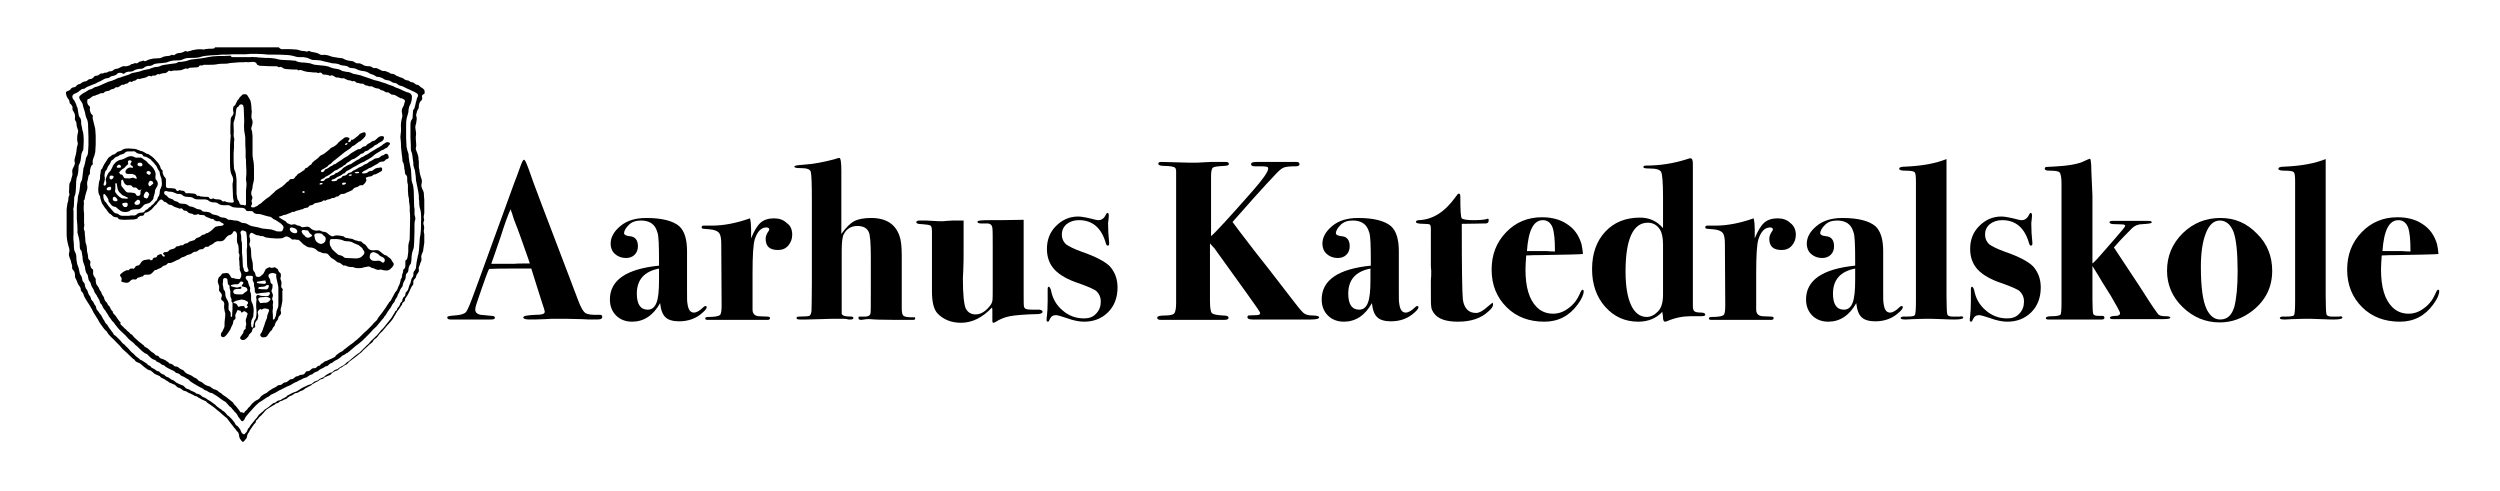 <?xml version="1.0" encoding="utf-8"?>
<!-- Generator: Adobe Illustrator 25.4.1, SVG Export Plug-In . SVG Version: 6.00 Build 0)  -->
<svg version="1.1" id="Layer_1" xmlns="http://www.w3.org/2000/svg" xmlns:xlink="http://www.w3.org/1999/xlink" x="0px" y="0px"
	 viewBox="0 0 687 135" style="enable-background:new 0 0 687 135;" xml:space="preserve">
<g>
	<path d="M165.5,87.1c0,0.3-0.2,0.5-0.5,0.6c-0.3,0.1-1.1,0.1-2.4,0.1c-0.3,0-1.3,0-2.8-0.1c-3.1-0.1-5.2-0.1-6.4-0.1
		c-1.4,0-2.6,0-3.6,0.1c-2.1,0.1-3.5,0.1-4.3,0.1c-1.1,0-1.7-0.2-1.7-0.6c0-0.4,1.2-0.6,3.6-0.7c0.6,0,1,0,1.3-0.1
		c0.7-0.1,1-0.3,1-0.8c0-0.2-0.3-1.1-0.8-2.6l-1.3-4.1c-0.3-0.9-0.8-2.6-1.6-5.1h-1.1H140c-1.8,0-3.6,0-5.6,0.1
		c-0.4,0.8-1.1,2.7-2.1,5.6l-1.4,4.1c-0.2,0.6-0.3,1.1-0.3,1.5c0,0.7,0.5,1.2,1.4,1.4c0.2,0,1.2,0.1,3.1,0.3c0.6,0,0.9,0.2,0.9,0.5
		c0,0.4-0.4,0.5-1.1,0.5h-10.3c-0.3,0-0.5,0-0.8,0c-0.6,0-0.9-0.2-0.9-0.6c0-0.3,0.6-0.4,1.9-0.5c1.7-0.1,2.7-0.4,3.2-0.9
		c0.5-0.5,1.2-2.3,2.3-5.3c0.8-2.1,1.9-5.2,3.4-9.3l7.6-20.9c0.4-0.9,0.9-2.4,1.6-4.3c0.5-1.4,0.8-2.1,1.1-2.1s0.7,1,1.4,2.9
		c0.8,2.5,4.5,12.2,11,29.2c0.8,2.2,1.7,4.4,2.5,6.6c0.7,1.9,1.4,3.1,2.1,3.5c0.5,0.3,1.8,0.5,3.9,0.4
		C165.3,86.5,165.5,86.7,165.5,87.1z M145.6,72.4c0-0.1-0.2-0.5-0.4-1.2c-1.7-4.8-2.9-8.3-3.7-10.2c-0.2-0.5-0.5-1.3-0.8-2.4
		l-0.4-1.1c-0.8,1.8-1.7,4.3-2.7,7.5c-1.2,3.6-2.1,6-2.6,7.5c0.4,0,0.8,0,1.4,0c0.5,0,1,0,1.4,0h3.5
		C142.1,72.4,143.6,72.4,145.6,72.4z"/>
	<path d="M194.2,84.4c0,0.3-0.3,0.8-1,1.4c-1.8,1.7-4,2.5-6.6,2.5c-1.7,0-3-0.4-3.7-1.1c-0.8-0.7-1.3-2-1.5-3.9
		c-1.9,3.4-4.5,5.1-7.7,5.1c-1.8,0-3.3-0.6-4.4-1.7c-1.1-1.1-1.7-2.6-1.7-4.4c0-5.3,4.5-8.4,13.5-9.3v-1.3c0-4.2-0.1-6.8-0.4-7.7
		l-0.1-0.3c-0.6-2.1-2.1-3.1-4.5-3.1c-1.4,0-2.5,0.4-3.3,1.2c-0.8,0.8-1.3,1.6-1.3,2.3c0,0.4,0.5,0.7,1.5,0.8c1.5,0.1,2.3,1,2.3,2.8
		c0,0.9-0.3,1.7-0.9,2.3c-0.6,0.6-1.4,0.9-2.4,0.9c-1.2,0-2.2-0.4-3-1.1c-0.8-0.7-1.2-1.7-1.2-2.8c0-1.8,0.9-3.4,2.7-4.9
		c1.8-1.5,4.2-2.2,7.1-2.2c4.3,0,7.4,0.8,9.1,2.3c1.4,1.3,2.1,3.6,2.1,6.8v10.7c0,2.1,0,3.3,0.1,3.6c0.2,1.8,0.8,2.6,1.8,2.6
		c0.7,0,1.6-0.5,2.6-1.5c0.2-0.2,0.4-0.3,0.5-0.3C194.1,84.1,194.2,84.2,194.2,84.4z M181.1,76.9v-3.1c-4.1,0.8-6.1,3.1-6.1,6.9
		c0,2.9,1,4.4,3,4.4c1.1,0,1.9-0.6,2.4-1.9C180.9,82,181.1,79.9,181.1,76.9z"/>
	<path d="M217.7,64.5c0,1.2-0.4,2.2-1.1,3c-0.7,0.8-1.6,1.2-2.8,1.2c-2.3,0-3.4-1-3.4-3.1c0-0.7,0.3-1.4,0.8-2.1
		c0.1-0.2,0.2-0.3,0.2-0.4c0-0.4-0.3-0.6-0.8-0.6c-1.4,0-2.5,1.1-3.2,3.3c-0.4,1.3-0.6,4.3-0.6,9.2v4.6v5.5c0,1.1,0.6,1.7,1.7,1.8
		c0.7,0,1.5,0.1,2.4,0.1c0.5,0,0.7,0.2,0.7,0.4c0,0.3-0.2,0.5-0.6,0.5h-1.3c-0.4,0-2.2,0-5.5,0c0.2,0-0.8,0-2.8,0h-3.1h-2.4
		c-0.4,0-0.9,0-1.4,0c-0.5,0-0.7-0.1-0.7-0.4c0-0.3,0.3-0.4,0.9-0.4c1.7,0,2.7-0.2,3.1-0.5c0.4-0.3,0.5-1.2,0.5-2.8l-0.1-16.9
		c0-1.4-0.2-2.4-0.6-2.9c-0.4-0.5-1.3-0.9-2.7-1c-1.1-0.1-1.7-0.1-1.9-0.2c-0.1,0-0.2-0.2-0.2-0.4s0.2-0.4,0.5-0.4
		c0.4,0,0.7,0,1.1,0h1.3c3.2,0,6.7-0.7,10.4-2c0.2,0.8,0.3,1.8,0.3,2.9v2.6c0.8-2,1.7-3.5,2.6-4.3s2.2-1.2,3.7-1.2
		c1.4,0,2.6,0.4,3.5,1.3C217.3,62,217.7,63.2,217.7,64.5z"/>
	<path d="M251.5,87.5c0,0.3-0.2,0.4-0.6,0.4c0,0-0.4,0-1.3,0c-0.9,0-1.6,0-2.2,0h-1.6c-3.6,0-5.8-0.1-6.6-0.2h-1l-1.5,0.2
		c-0.5,0-0.8-0.1-0.8-0.5c0-0.3,0.1-0.4,0.3-0.4h1.4c0.9,0,1.4-0.2,1.6-0.8c0.1-0.3,0.1-2.4,0.1-6.3v-9.3c0-3.9-0.2-6.2-0.6-6.9
		c-0.5-1.1-1.6-1.6-3.1-1.6c-1.6,0-2.9,0.7-3.7,2.2c-0.4,0.7-0.6,2.2-0.6,4.6v9.9c0,3.1,0,4.7,0,5v0.8v1.5c0,0.6,0.8,0.9,2.6,0.9
		c0.4,0,0.6,0.1,0.6,0.4c0,0.3-0.3,0.4-0.8,0.4h-0.5c-0.3-0.1-0.8-0.2-1.5-0.2h-2.8l-3.5,0.1l-3.7,0.1h-1.9c-0.6,0-0.9-0.1-0.9-0.4
		c0-0.1,0-0.2,0.1-0.3c0.1,0,0.3-0.1,0.6-0.1c1.6,0,2.5-0.1,2.8-0.2c0.3-0.1,0.5-0.6,0.6-1.4c0-0.5,0.1-3,0.1-7.5V55
		c0-4.5-0.1-7.1-0.3-7.8c-0.2-0.7-1.1-1-2.7-1c-1.2,0-1.8-0.1-1.8-0.4c0-0.3,0.7-0.4,2.1-0.5c3.2-0.2,6.2-0.8,9.1-1.6
		c0.5-0.2,0.9-0.3,1.2-0.3c0.3,0,0.5,1.2,0.5,3.5v1.3c0,0.8,0,1.9,0,3.3c0,1.3,0,2.3,0,2.8v10c1.2-1.7,2.4-2.9,3.5-3.5
		c1.1-0.6,2.7-0.9,4.7-0.9c4.1,0,6.7,1.7,7.8,5c0.4,1.1,0.6,2.8,0.6,5.3v14.6c0,1.1,0.2,1.8,0.5,2c0.4,0.3,1.2,0.4,2.7,0.4
		C251.3,87.1,251.5,87.2,251.5,87.5z"/>
	<path d="M286.5,85.7c0,0.3-0.4,0.5-1.1,0.6c-3.8,0.1-6.4,0.3-7.9,0.6c-1.5,0.3-2.7,0.8-3.8,1.5c-0.3,0.2-0.5,0.3-0.7,0.3
		c-0.2,0-0.3-0.2-0.3-0.5c0-0.6,0-1.1,0-1.4c0-0.4,0-0.8,0-1.3c0-0.4,0-0.7-0.1-1c-2.6,2.8-5.5,4.2-8.5,4.2c-2.7,0-4.9-0.9-6.5-2.6
		c-1-1.1-1.5-3.1-1.5-6v-4.5c0-0.5,0-1.7,0-3.7s0-4.7,0-8.2c0-0.9-0.1-1.5-0.4-1.7c-0.3-0.2-1-0.3-2.3-0.4c-1.1,0-1.6-0.2-1.6-0.5
		c0-0.3,0.3-0.5,0.9-0.5h0.7c0.6,0,1.6,0,2.9,0.1c1.3,0.1,2.1,0.1,2.6,0.1c0.1,0,0.5,0,1.3-0.1c0.8-0.1,1.9-0.1,3.4-0.1h1.2v6.8
		c0,3.2,0,5.6-0.1,7.1c-0.1,1.5-0.1,2.2-0.1,2c0,4.4,0.3,7.2,0.8,8.3c0.6,1.1,1.5,1.6,2.7,1.6c1.4,0,2.7-0.8,3.9-2.3
		c0.4-0.5,0.6-0.9,0.7-1.4c0.1-0.5,0.1-1.7,0.1-3.6V68.1c0-3.1,0-4.9-0.1-5.5c-0.1-0.8-0.6-1.2-1.5-1.2h-1.7c-0.6,0-0.9-0.2-0.9-0.5
		c0-0.3,1.1-0.4,3.4-0.4c2,0,5.1,0,9.3-0.1c0,1.6,0,4.1,0,7.7v12.7c0,2,0,3.1,0.1,3.5c0.1,0.4,0.4,0.6,0.9,0.7
		c0.4,0.1,1.5,0.1,3.4,0.1C286.2,85.2,286.5,85.4,286.5,85.7z"/>
	<path d="M307.1,79c0,2.8-0.9,5.1-2.6,6.8c-1.7,1.7-3.9,2.6-6.6,2.6c-1.3,0-2.9-0.3-4.8-1c-1.5-0.5-2.5-0.8-2.9-0.8
		c-0.8,0-1.3,0.3-1.6,0.9s-0.4,0.9-0.6,0.9c-0.2,0-0.4-0.1-0.4-0.4c0-0.3,0-0.7,0.1-1.2c0.1-0.8,0.2-2.2,0.2-4.2c0-0.1,0-0.3,0-0.6
		c0-0.3,0-0.8,0-1.4v-1.1c0-0.5,0.1-0.7,0.3-0.7c0.2,0,0.4,0.3,0.6,0.9c0.4,2.2,1.4,4.1,3.2,5.6c1.7,1.5,3.7,2.2,5.9,2.2
		c1.4,0,2.5-0.4,3.3-1.3c0.9-0.9,1.3-2,1.3-3.4c0-1.1-0.4-2-1.2-2.8c-0.6-0.5-2.2-1.2-4.7-2.1c-3.1-1-5.4-2.3-6.8-3.8
		c-1.4-1.5-2.1-3.4-2.1-5.7c0-2.5,0.8-4.6,2.5-6.3c1.7-1.7,3.7-2.6,6.1-2.6c0.9,0,2.5,0.3,4.8,0.9c0.3,0.1,0.6,0.1,0.8,0.1
		c0.9,0,1.6-0.6,2.1-1.7c0.1-0.2,0.2-0.3,0.3-0.3c0.3,0,0.4,0.3,0.4,0.8l-0.1,1.2c0,0.2-0.1,0.5-0.1,0.9c0,1.7,0.1,3.5,0.3,5.3v0.3
		c0,0.3-0.1,0.5-0.4,0.5c-0.2,0-0.4-0.2-0.5-0.6c-1.2-4.3-3.7-6.4-7.4-6.4c-1.4,0-2.5,0.4-3.4,1.1c-0.9,0.8-1.3,1.7-1.3,2.9
		c0,1.1,0.4,1.9,1.1,2.6c0.8,0.6,2.2,1.3,4.4,2.1c3.8,1.3,6.4,2.7,7.7,4C306.4,74.8,307.1,76.7,307.1,79z"/>
	<path d="M362.5,87.2c0,0.4-0.8,0.6-2.3,0.6c-1.3,0-3.3,0-5.8,0c-1.9,0-3.2,0-3.9,0h-3.5h-2.8c-0.9,0-1.4-0.2-1.4-0.6
		c0-0.3,0.1-0.5,0.3-0.5c0.2,0,1-0.1,2.2-0.1c0.7,0,1-0.2,1-0.6c0-0.2-1.1-1.8-3.4-5l-9.2-12.8c-0.5-0.5-0.9-1-1.2-1.3v15.8
		c0,1.9,0.2,3,0.5,3.3c0.3,0.4,1.4,0.6,3.1,0.7c1,0,1.5,0.2,1.5,0.6c0,0.4-0.4,0.6-1.1,0.6h-4c-2.6,0-5.3,0-8.1,0
		c-0.4,0-1.1,0-1.9,0c-0.9,0-1.8,0-2.7,0H319c-0.7,0-1-0.2-1-0.6c0-0.4,0.7-0.6,2.1-0.6c1.4,0,2.3-0.2,2.6-0.6s0.5-1.3,0.5-2.8V47.2
		c0-0.6-0.1-1-0.4-1.2c-0.4-0.2-1.3-0.4-2.7-0.4c-1.2,0-1.8-0.2-1.8-0.6c0-0.4,0.3-0.5,0.9-0.5l7.6,0.2c0.1,0,0.3,0,0.8,0
		c0.5,0,0.9,0,1.3,0l3.9-0.2h2.6c0.5,0,1,0,1.5,0c0.5,0,0.8,0.2,0.8,0.6c0,0.3-0.5,0.5-1.5,0.5c-1.7,0.1-2.6,0.2-2.9,0.5
		c-0.3,0.2-0.5,1-0.5,2.2v16.6c1.1-0.9,4.9-5,11.4-12.4c2.9-3.3,4.3-5.3,4.3-6.2c0-0.3-0.2-0.5-0.6-0.5c-0.4-0.1-1.4-0.1-3.2-0.1
		c-0.6,0-0.9-0.2-0.9-0.6c0-0.4,0.5-0.6,1.5-0.6h2.8c0.1,0,0.3,0,0.6,0c0.4,0,0.7,0,1,0h6.5c0.6,0,0.9,0.2,0.9,0.6
		c0,0.4-0.3,0.6-1,0.6c-1.5,0-2.6,0.1-3.2,0.3c-0.6,0.2-1.2,0.7-2,1.5c-3.9,4.1-7.9,8.6-12.2,13.5c0.7,1,2.7,3.6,6,7.9
		c2.3,2.9,5.6,7.1,9.8,12.6c1.9,2.5,3.1,4,3.7,4.5c0.6,0.5,1.4,0.7,2.6,0.7C361.8,86.7,362.5,86.9,362.5,87.2z"/>
	<path d="M389.8,84.4c0,0.3-0.3,0.8-1,1.4c-1.8,1.7-4,2.5-6.6,2.5c-1.7,0-3-0.4-3.7-1.1c-0.8-0.7-1.3-2-1.5-3.9
		c-1.9,3.4-4.5,5.1-7.7,5.1c-1.8,0-3.3-0.6-4.4-1.7c-1.1-1.1-1.7-2.6-1.7-4.4c0-5.3,4.5-8.4,13.5-9.3v-1.3c0-4.2-0.1-6.8-0.4-7.7
		l-0.1-0.3c-0.6-2.1-2.1-3.1-4.5-3.1c-1.4,0-2.5,0.4-3.3,1.2c-0.8,0.8-1.3,1.6-1.3,2.3c0,0.4,0.5,0.7,1.5,0.8c1.5,0.1,2.3,1,2.3,2.8
		c0,0.9-0.3,1.7-0.9,2.3c-0.6,0.6-1.4,0.9-2.4,0.9c-1.2,0-2.2-0.4-3-1.1c-0.8-0.7-1.2-1.7-1.2-2.8c0-1.8,0.9-3.4,2.7-4.9
		c1.8-1.5,4.2-2.2,7.1-2.2c4.3,0,7.4,0.8,9.1,2.3c1.4,1.3,2.1,3.6,2.1,6.8v10.7c0,2.1,0,3.3,0.1,3.6c0.2,1.8,0.8,2.6,1.8,2.6
		c0.7,0,1.6-0.5,2.6-1.5c0.2-0.2,0.4-0.3,0.5-0.3C389.6,84.1,389.8,84.2,389.8,84.4z M376.6,76.9v-3.1c-4.1,0.8-6.1,3.1-6.1,6.9
		c0,2.9,1,4.4,3,4.4c1.1,0,1.9-0.6,2.4-1.9S376.6,79.9,376.6,76.9z"/>
	<path d="M410.3,83.7c0,0.5-0.4,1.1-1.2,1.8c-2.1,2-4.9,2.9-8.5,2.9c-3.3,0-5.5-0.8-6.6-2.4c-0.4-0.6-0.7-1.2-0.7-1.8
		c-0.1-0.5-0.1-1.9-0.1-4.2v-3c0.1-0.8,0.1-1.6,0.1-2.5l-0.1-1.3v-5.6V63c0-0.8-0.1-1.2-0.3-1.3c-0.2-0.1-0.8-0.2-1.9-0.2
		c-1.3,0-1.9-0.2-1.9-0.5c0-0.3,0.2-0.4,0.7-0.5c3.9-0.1,7.3-2.3,10.2-6.4c0.4-0.6,0.7-0.9,0.9-0.9c0.3,0,0.4,0.3,0.4,0.9
		c0,3.6,0.1,5.6,0.4,5.9c0.3,0.3,1.4,0.5,3.1,0.5c1.8,0,3-0.1,3.7-0.3c0.1,0,0.2-0.1,0.3-0.1c0.2,0,0.3,0.1,0.3,0.4
		c0,0.6-0.3,0.9-0.8,0.9c-1.7,0-3.6,0.1-5.7,0.1c-0.2,0-0.5,0-0.9,0v1.3c0,11.1,0.1,17.7,0.3,19.6c0.4,2.4,1.6,3.6,3.6,3.6
		c0.9,0,2-0.6,3.4-1.9c0.7-0.6,1.1-0.9,1.3-0.9C410.2,83.4,410.3,83.5,410.3,83.7z"/>
	<path d="M435.2,80c0,0.9-0.5,2.1-1.6,3.6c-2.3,3.2-5.4,4.8-9.2,4.8c-4.2,0-7.7-1.3-10.4-4c-2.7-2.7-4.1-6.1-4.1-10.3
		c0-4.1,1.3-7.5,4-10.3c2.6-2.7,5.9-4.1,9.8-4.1c2.7,0,5,0.6,6.8,1.8c2.1,1.3,3.4,3.2,4.1,5.6c0.2,0.8,0.3,1.7,0.4,2.7
		c-1,0.1-4.8,0.2-11.6,0.3c-1,0-2.4,0-4,0.1c-0.1,1.5-0.2,2.8-0.2,3.8c0,4.9,1,8.3,3.1,10.4c1.2,1.2,2.7,1.8,4.5,1.8
		c1.5,0,2.9-0.5,4.2-1.5c1.4-1,2.4-2.3,3.1-3.9c0.3-0.8,0.6-1.2,0.8-1.2C435.1,79.7,435.2,79.8,435.2,80z M427.3,69.1
		c0-3.2-0.2-5.4-0.7-6.7c-0.5-1.2-1.4-1.9-2.6-1.9c-2.6,0-4,2.8-4.4,8.5c0.9,0,2.7,0,5.5,0C425.9,69.1,426.6,69.1,427.3,69.1z"/>
	<path d="M468.6,86.5c0,0.3-0.4,0.4-1.3,0.4h-2.8c-2,0-4.2,0.4-6.5,1.4c-0.3,0.1-0.4,0.1-0.4,0.1c-0.4,0-0.6-0.4-0.6-1.1
		c0-0.4-0.1-0.9-0.2-1.6c-1.7,1.8-3.9,2.7-6.6,2.7c-3.7,0-6.7-1.4-9.1-4.1c-2.4-2.7-3.6-6.2-3.6-10.3c0-4.3,1.2-7.7,3.6-10.3
		c2.4-2.6,5.6-3.9,9.6-3.9c2.6,0,4.7,1,6.3,2.9V54c0-3.8-0.2-6-0.5-6.7c-0.3-0.7-1.4-1-3.3-1c-1.1,0-1.6-0.1-1.6-0.4
		c0-0.3,0.3-0.4,0.8-0.4c3.8,0,7.5-0.6,11-1.7c0.5-0.2,0.9-0.3,1.1-0.3c0.5,0,0.7,0.5,0.7,1.5v3.1v6v29.9c0,0.7,0.1,1.2,0.3,1.4
		c0.3,0.4,1,0.5,2.2,0.5C468.3,86,468.6,86.1,468.6,86.5z M457,80.9V67.2c0-1.9-0.3-3.3-0.9-4.2c-0.8-1.2-1.9-1.8-3.3-1.8
		c-4,0-6.1,4.5-6.1,13.4c0,4,0.5,7,1.5,9.2c1,2.2,2.5,3.3,4.3,3.3c1.1,0,2.1-0.5,3.1-1.5C456.6,84.6,457,83,457,80.9z"/>
	<path d="M493.5,64.5c0,1.2-0.4,2.2-1.1,3c-0.7,0.8-1.6,1.2-2.8,1.2c-2.3,0-3.4-1-3.4-3.1c0-0.7,0.3-1.4,0.8-2.1
		c0.1-0.2,0.2-0.3,0.2-0.4c0-0.4-0.3-0.6-0.8-0.6c-1.4,0-2.5,1.1-3.2,3.3c-0.4,1.3-0.6,4.3-0.6,9.2v4.6v5.5c0,1.1,0.6,1.7,1.7,1.8
		c0.7,0,1.5,0.1,2.4,0.1c0.5,0,0.7,0.2,0.7,0.4c0,0.3-0.2,0.5-0.6,0.5h-1.3c-0.4,0-2.2,0-5.5,0c0.2,0-0.8,0-2.8,0h-3.1h-2.4
		c-0.4,0-0.9,0-1.4,0c-0.5,0-0.7-0.1-0.7-0.4c0-0.3,0.3-0.4,0.9-0.4c1.7,0,2.7-0.2,3.1-0.5s0.5-1.2,0.5-2.8l-0.1-16.9
		c0-1.4-0.2-2.4-0.6-2.9c-0.4-0.5-1.3-0.9-2.7-1c-1.1-0.1-1.7-0.1-1.9-0.2c-0.1,0-0.2-0.2-0.2-0.4s0.2-0.4,0.5-0.4
		c0.4,0,0.7,0,1.1,0h1.3c3.2,0,6.7-0.7,10.4-2c0.2,0.8,0.3,1.8,0.3,2.9v2.6c0.8-2,1.7-3.5,2.6-4.3c0.9-0.8,2.2-1.2,3.7-1.2
		c1.4,0,2.6,0.4,3.5,1.3C493,62,493.5,63.2,493.5,64.5z"/>
	<path d="M522.9,84.4c0,0.3-0.3,0.8-1,1.4c-1.8,1.7-4,2.5-6.6,2.5c-1.7,0-3-0.4-3.7-1.1c-0.8-0.7-1.3-2-1.5-3.9
		c-1.9,3.4-4.5,5.1-7.7,5.1c-1.8,0-3.3-0.6-4.4-1.7c-1.1-1.1-1.7-2.6-1.7-4.4c0-5.3,4.5-8.4,13.5-9.3v-1.3c0-4.2-0.1-6.8-0.4-7.7
		l-0.1-0.3c-0.6-2.1-2.1-3.1-4.5-3.1c-1.4,0-2.5,0.4-3.3,1.2c-0.8,0.8-1.3,1.6-1.3,2.3c0,0.4,0.5,0.7,1.5,0.8c1.5,0.1,2.3,1,2.3,2.8
		c0,0.9-0.3,1.7-0.9,2.3c-0.6,0.6-1.4,0.9-2.4,0.9c-1.2,0-2.2-0.4-3-1.1c-0.8-0.7-1.2-1.7-1.2-2.8c0-1.8,0.9-3.4,2.7-4.9
		c1.8-1.5,4.2-2.2,7.1-2.2c4.3,0,7.4,0.8,9.1,2.3c1.4,1.3,2.1,3.6,2.1,6.8v10.7c0,2.1,0,3.3,0.1,3.6c0.2,1.8,0.8,2.6,1.8,2.6
		c0.7,0,1.6-0.5,2.6-1.5c0.2-0.2,0.4-0.3,0.5-0.3C522.8,84.1,522.9,84.2,522.9,84.4z M509.8,76.9v-3.1c-4.1,0.8-6.1,3.1-6.1,6.9
		c0,2.9,1,4.4,3,4.4c1.1,0,1.9-0.6,2.4-1.9S509.8,79.9,509.8,76.9z"/>
	<path d="M539.5,87.3c0,0.3-0.8,0.5-2.4,0.5c-0.4,0-1.5,0-3.5-0.1c-1,0-2-0.1-2.9-0.1c-0.9,0-2.6,0-5.1,0.1l-1.9,0.1
		c-0.9,0-1.4-0.1-1.4-0.4c0-0.3,0.5-0.5,1.4-0.4c1.5,0,2.3-0.1,2.5-0.4c0.2-0.3,0.3-1.6,0.3-3.8v-33c0-1.4-0.1-2.3-0.4-2.5
		c-0.3-0.3-1.2-0.4-2.6-0.4c-1.1,0-1.6-0.2-1.6-0.5c0-0.4,0.5-0.6,1.6-0.6c4.7-0.2,8.5-0.9,11.4-2.1c0,1.3,0,8.6,0,22v15.6
		c0,2.8,0.1,4.5,0.2,5c0.1,0.5,0.7,0.7,1.5,0.7h1.9C539.2,86.8,539.5,87,539.5,87.3z"/>
	<path d="M560.8,79c0,2.8-0.9,5.1-2.6,6.8c-1.7,1.7-3.9,2.6-6.6,2.6c-1.3,0-2.9-0.3-4.8-1c-1.5-0.5-2.5-0.8-2.9-0.8
		c-0.8,0-1.3,0.3-1.6,0.9s-0.4,0.9-0.6,0.9c-0.2,0-0.4-0.1-0.4-0.4c0-0.3,0-0.7,0.1-1.2c0.1-0.8,0.2-2.2,0.2-4.2c0-0.1,0-0.3,0-0.6
		c0-0.3,0-0.8,0-1.4v-1.1c0-0.5,0.1-0.7,0.3-0.7c0.2,0,0.4,0.3,0.6,0.9c0.4,2.2,1.4,4.1,3.2,5.6c1.7,1.5,3.7,2.2,5.9,2.2
		c1.4,0,2.5-0.4,3.3-1.3c0.9-0.9,1.3-2,1.3-3.4c0-1.1-0.4-2-1.2-2.8c-0.6-0.5-2.2-1.2-4.7-2.1c-3.1-1-5.4-2.3-6.8-3.8
		c-1.4-1.5-2.1-3.4-2.1-5.7c0-2.5,0.8-4.6,2.5-6.3c1.7-1.7,3.7-2.6,6.1-2.6c0.9,0,2.5,0.3,4.8,0.9c0.3,0.1,0.6,0.1,0.8,0.1
		c0.9,0,1.6-0.6,2.1-1.7c0.1-0.2,0.2-0.3,0.3-0.3c0.3,0,0.4,0.3,0.4,0.8l-0.1,1.2c0,0.2-0.1,0.5-0.1,0.9c0,1.7,0.1,3.5,0.3,5.3v0.3
		c0,0.3-0.1,0.5-0.4,0.5c-0.2,0-0.4-0.2-0.5-0.6c-1.2-4.3-3.7-6.4-7.4-6.4c-1.4,0-2.5,0.4-3.4,1.1c-0.9,0.8-1.3,1.7-1.3,2.9
		c0,1.1,0.4,1.9,1.1,2.6c0.8,0.6,2.2,1.3,4.4,2.1c3.8,1.3,6.4,2.7,7.7,4C560.1,74.8,560.8,76.7,560.8,79z"/>
	<path d="M596.4,87.3c0,0.3-0.8,0.4-2.3,0.4H593c-0.8,0-1.9,0-3.2,0c-1.4,0-2.7,0-3.9,0c-1.5,0-2.7,0-3.5,0c-0.8,0-1.4,0-1.7,0
		c-0.6,0-0.9-0.1-0.9-0.4c0-0.3,0.6-0.5,1.7-0.5c0.7,0,1.1-0.3,1.1-0.7c0-0.4-0.9-2-2.6-4.9c-0.5-0.8-1.2-1.9-2.2-3.5
		c-0.7-1.2-1.6-2.7-2.8-4.6v9.2c0,2.2,0.1,3.5,0.2,3.9c0.1,0.4,0.6,0.6,1.4,0.6c0.2,0,0.5,0,0.6,0h0.5c0.4,0,0.6,0.2,0.6,0.5
		s-0.2,0.5-0.7,0.5h-0.3h-1.6h-2.1h-3.9h-6.1c-0.2,0-0.4,0-0.7,0c-0.5,0-0.7-0.1-0.7-0.4s0.5-0.5,1.6-0.5c1.4,0,2.2-0.2,2.4-0.4
		c0.2-0.2,0.3-1.3,0.3-3.1v-33c0-1.6-0.2-2.6-0.5-3c-0.4-0.4-1.3-0.5-2.9-0.5c-0.8,0-1.2-0.2-1.2-0.5c0-0.3,0.1-0.4,0.3-0.5
		c0.2,0,0.8-0.1,1.8-0.1c4.2-0.2,7.2-0.7,8.9-1.6c0.6-0.3,1.1-0.5,1.5-0.6c0.2,0.6,0.3,1.7,0.3,3.4l0.3,6.7c0,2.3,0,5.4,0,9.5v9.2
		c0.7-0.5,1.7-1.7,3.2-3.4c0.6-0.7,1.6-1.8,2.8-3.2c2-2.3,3-3.5,3-3.7c0-0.2-0.1-0.3-0.4-0.4c-0.3,0-1.1-0.1-2.5-0.1
		c-1,0-1.4-0.2-1.4-0.5c0-0.3,0.3-0.4,0.8-0.4h4.8h4.9c0.8,0,1.1,0.1,1.1,0.4s-0.9,0.4-2.6,0.5c-1.1,0-2.1,0.4-2.8,1.1
		c-1.3,1.3-3,3-5,5.3l7.2,10.9c0.4,0.6,1,1.6,1.8,2.8c0.1,0.2,0.4,0.6,0.9,1.4l1,1.5l0.5,0.7c0.5,0.7,0.8,1.2,1.1,1.3
		c0.3,0.2,0.9,0.3,1.7,0.3S596.4,87,596.4,87.3z"/>
	<path d="M624.4,74.4c0,4.5-1.8,8.1-5.3,10.9c-2.8,2.2-5.8,3.3-9.1,3.3c-3.9,0-7.3-1.4-10.2-4.2c-2.9-2.8-4.3-6.2-4.3-10
		c0-4,1.4-7.4,4.3-10.3c2.9-2.8,6.3-4.2,10.4-4.2c3.9,0,7.2,1.4,10,4.3C623,66.9,624.4,70.4,624.4,74.4z M614.9,74.5
		c0-5.2-0.4-8.7-1.1-10.7c-0.8-2.1-2.1-3.2-3.8-3.2c-1.6,0-2.9,1.1-3.8,3.4c-0.9,2.2-1.4,5.3-1.4,9.3c0,5.5,0.5,9.4,1.6,11.7
		c0.9,1.8,2.1,2.8,3.7,2.8c2,0,3.2-1.2,3.9-3.5C614.6,81.9,614.9,78.7,614.9,74.5z"/>
	<path d="M643.7,87.3c0,0.3-0.8,0.5-2.4,0.5c-0.4,0-1.5,0-3.5-0.1c-1,0-2-0.1-2.9-0.1c-0.9,0-2.6,0-5.1,0.1l-1.9,0.1
		c-0.9,0-1.4-0.1-1.4-0.4c0-0.3,0.5-0.5,1.4-0.4c1.5,0,2.3-0.1,2.5-0.4c0.2-0.3,0.3-1.6,0.3-3.8v-33c0-1.4-0.1-2.3-0.4-2.5
		c-0.3-0.3-1.2-0.4-2.6-0.4c-1.1,0-1.6-0.2-1.6-0.5c0-0.4,0.5-0.6,1.6-0.6c4.7-0.2,8.5-0.9,11.4-2.1c0,1.3,0,8.6,0,22v15.6
		c0,2.8,0.1,4.5,0.2,5c0.1,0.5,0.7,0.7,1.5,0.7h1.9C643.4,86.8,643.7,87,643.7,87.3z"/>
	<path d="M670.3,80c0,0.9-0.5,2.1-1.6,3.6c-2.3,3.2-5.4,4.8-9.2,4.8c-4.2,0-7.7-1.3-10.4-4c-2.7-2.7-4.1-6.1-4.1-10.3
		c0-4.1,1.3-7.5,4-10.3c2.6-2.7,5.9-4.1,9.8-4.1c2.7,0,5,0.6,6.8,1.8c2.1,1.3,3.4,3.2,4.1,5.6c0.2,0.8,0.3,1.7,0.4,2.7
		c-1,0.1-4.8,0.2-11.6,0.3c-1,0-2.4,0-4,0.1c-0.1,1.5-0.2,2.8-0.2,3.8c0,4.9,1,8.3,3.1,10.4c1.2,1.2,2.7,1.8,4.5,1.8
		c1.5,0,2.9-0.5,4.2-1.5c1.4-1,2.4-2.3,3.1-3.9c0.3-0.8,0.6-1.2,0.8-1.2C670.3,79.7,670.3,79.8,670.3,80z M662.4,69.1
		c0-3.2-0.2-5.4-0.7-6.7c-0.5-1.2-1.4-1.9-2.6-1.9c-2.6,0-4,2.8-4.4,8.5c0.9,0,2.7,0,5.5,0C661.1,69.1,661.8,69.1,662.4,69.1z"/>
</g>
<g>
	<path d="M51,14c0.1,0,0.1,0.1,0.2,0.1c0.2,0.1,0.4,0.1,0.6,0c0.3-0.1,0.5-0.1,0.8-0.2c0.3-0.1,0.5-0.2,0.8-0.2
		c0.8-0.2,1.7-0.2,2.5-0.1c0.2,0,0.3,0,0.5-0.1c0.3,0,0.6-0.1,0.9-0.1c0.5,0,1.1,0,1.6-0.1c0.1-0.1,0.1-0.2,0.2-0.3
		c5.9,0,11.7,0,17.5,0c0.4,0.5,0.9,0.6,1.4,0.5c0.1,0,0.2,0,0.4,0c1,0,2,0,2.9,0.1c0.4,0,0.9,0.2,1.3,0.3c0.2,0.1,0.5,0.1,0.7,0.1
		c0.2,0,0.5,0.1,0.7,0.1c0.3,0.1,0.6,0.1,0.8-0.1c0,0,0.1,0,0.2,0c0.4,0.3,1,0.3,1.4,0.4c0.5,0.1,1,0.2,1.4,0.5
		c0.3,0.2,0.6,0.2,0.9,0.2c0.5-0.1,1,0,1.4,0.1c0.4,0.1,0.8,0.3,1.2,0.4c0.6,0.1,1.2,0.2,1.8,0.3c0.3,0,0.6,0.1,0.9,0.1
		c0.1,0,0.2,0,0.3,0.1c0.8,0.5,1.6,0.6,2.5,0.7c0.2,0,0.3,0.1,0.5,0.2c0.3,0.2,0.6,0.4,0.9,0.4c0.7-0.1,1.2,0.2,1.7,0.5
		c0.2,0.1,0.4,0.2,0.5,0.2c0.4,0.1,0.8,0.1,1.1,0.1c0.3,0.1,0.6,0.1,0.8,0.3c0.2,0.2,0.5,0.3,0.8,0.2c0.2,0,0.4,0,0.6,0.1
		c0.1,0.1,0.2,0.1,0.4,0.2c0.2,0.1,0.4,0.2,0.6,0.3c0.2,0.1,0.3,0.2,0.5,0.2c0.4,0,0.8,0,1.1,0.2c0.2,0.1,0.4,0.2,0.6,0.2
		c0,0,0.1,0,0.1,0.1c0.2,0.2,0.5,0.3,0.8,0.3c0.4,0,0.7,0.2,1,0.4c0.1,0.1,0.2,0.2,0.3,0.2c0.3,0,0.5,0.2,0.7,0.3
		c0.2,0.1,0.5,0.1,0.7,0.2c0.1,0.1,0.3,0.1,0.4,0.2c0.3,0.3,0.7,0.5,1.1,0.5c0.2,0,0.4,0.1,0.5,0.2c0.2,0.2,0.4,0.3,0.6,0.3
		c0.4,0,0.7,0.2,0.9,0.4c0.2,0.2,0.4,0.3,0.7,0.3c0.2,0,0.4,0.1,0.5,0.3c0.3,0.3,0.7,0.5,1.1,0.8c0.1,0.1,0.2,0.2,0.3,0.3
		c0.1,0.3,0.1,0.5,0.1,0.8c0,0.2-0.1,0.3-0.3,0.4c-0.4,0.2-0.5,0.4-0.4,0.8c0.1,0.5,0,0.8-0.4,1.1c-0.3,0.3-0.4,0.7-0.5,1.2
		c0,0.3,0,0.6-0.1,0.8c0,0.1,0,0.2-0.1,0.2c-0.2,0.2-0.2,0.4-0.3,0.6c0,0.1-0.1,0.3-0.1,0.4c-0.1,0.3-0.2,0.6-0.1,0.9
		c0.2,0.6,0.1,1.1,0,1.7c0,0.3-0.1,0.5-0.2,0.8c-0.1,0.4-0.1,0.8,0,1.2c0.1,0.6,0.2,1.1,0.1,1.7c-0.1,0.5,0,1,0,1.4
		c0,0.6,0.2,1.2,0,1.9c-0.1,0.3,0,0.5,0.1,0.8c0.1,0.2,0.1,0.3,0.2,0.5c0.1,0.2,0.1,0.4,0.2,0.6c0.1,0.3,0.2,0.6,0.2,0.9
		c0,0.3,0,0.7,0.1,1c0,0.2,0,0.4,0,0.6c0,0.3,0,0.7,0,1c0.1,0.4,0.2,0.8,0.2,1.2c0.1,0.5,0.2,1.1,0.4,1.6c0.3,0.6,0.3,1.3,0.1,1.9
		c0,0.2,0,0.3,0,0.5c0.1,0.4,0.3,0.9,0.5,1.3c0.2,0.4,0.2,0.8,0.2,1.3c0,0.4,0.1,0.7,0.1,1.1c0,0.2,0,0.3,0,0.5c0,0.8,0,1.6,0,2.4
		c0,0.2,0,0.4,0,0.6c0,0.2,0,0.5-0.1,0.7c-0.1,0.4-0.1,0.7,0,1c0.1,0.2,0.1,0.4,0,0.6c-0.2,0.4-0.2,0.9,0,1.3c0.1,0.4,0.1,0.8,0,1.2
		c-0.1,0.2,0,0.5,0,0.7c0,0.2,0.1,0.4,0.1,0.5c0,0.6,0,1.3,0,1.9c0,0.1,0,0.2,0,0.4c-0.1,0.7-0.2,1.3-0.3,2c0,0.1,0,0.1,0,0.2
		c-0.1,0.3-0.3,0.7-0.4,1c-0.1,0.3-0.2,0.6-0.1,1c0.1,0.4,0,0.7-0.1,1c-0.2,0.3-0.3,0.8-0.4,1.1c-0.2,0.3-0.3,0.7-0.2,1.1
		c0.1,0.4-0.1,0.7-0.3,1c-0.3,0.3-0.4,0.6-0.5,1c0,0.2-0.2,0.4-0.3,0.5c-0.3,0.3-0.5,0.7-0.4,1.1c0,0.3,0,0.6-0.3,0.8
		c-0.1,0.1-0.1,0.2-0.2,0.3c-0.2,0.4-0.4,0.8-0.6,1.3c-0.2,0.3-0.3,0.7-0.5,1c-0.1,0.2-0.3,0.4-0.4,0.6c-0.2,0.2-0.3,0.4-0.3,0.6
		c0,0.3-0.1,0.5-0.4,0.7c-0.2,0.1-0.4,0.4-0.4,0.6c0,0.2-0.2,0.3-0.3,0.5c-0.2,0.3-0.4,0.6-0.6,0.9c-0.1,0.2-0.3,0.3-0.4,0.5
		c-0.1,0.2-0.2,0.3-0.3,0.5c-0.1,0.1-0.2,0.3-0.2,0.4c-0.1,0.2-0.3,0.4-0.4,0.6c-0.3,0.7-0.8,1.2-1.3,1.8c-0.5,0.5-1,1.1-1.4,1.6
		c-0.1,0.1-0.1,0.2-0.2,0.2c-0.1,0.2-0.3,0.4-0.5,0.6c-0.2,0.2-0.5,0.4-0.7,0.7c-0.3,0.4-0.6,0.9-1.1,1.2c-0.3,0.2-0.5,0.4-0.6,0.7
		c-0.1,0.2-0.3,0.4-0.5,0.5c-0.4,0.3-0.7,0.6-1,0.9c-0.3,0.3-0.7,0.6-1,0.9c-0.1,0.1-0.2,0.2-0.3,0.3c-0.3,0.4-0.6,0.6-1,0.9
		c-0.5,0.4-1,0.8-1.5,1.2c-0.1,0.1-0.2,0.1-0.3,0.2c-0.2,0.1-0.3,0.3-0.5,0.4c0,0,0,0,0,0c-0.4,0.2-0.6,0.5-0.9,0.8
		c-0.1,0.2-0.4,0.3-0.6,0.4c-0.5,0.2-0.8,0.6-1.3,0.8c-0.2,0-0.3,0.2-0.4,0.3c-0.3,0.2-0.5,0.5-0.9,0.5c-0.1,0-0.3,0.2-0.4,0.2
		c-0.2,0.1-0.3,0.2-0.5,0.3c-0.1,0.1-0.3,0.2-0.4,0.4c-0.1,0.1-0.2,0.2-0.4,0.3c-0.1,0-0.2,0.1-0.3,0.1c-0.1,0.1-0.3,0.1-0.4,0.2
		c-0.2,0.1-0.4,0.1-0.5,0.2c-0.2,0.1-0.4,0.2-0.5,0.4c-0.2,0.1-0.3,0.2-0.6,0.2c-0.1,0-0.2,0.1-0.3,0.1c-0.3,0.2-0.6,0.5-0.9,0.6
		c-0.3,0.1-0.6,0.3-0.9,0.5c-0.2,0.1-0.5,0.2-0.6,0.4c0,0-0.1,0.1-0.1,0.1c-0.3,0.2-0.7,0.3-1,0.5c-0.1,0.1-0.2,0.2-0.4,0.2
		c-0.3,0.2-0.5,0.4-0.8,0.6c-0.1,0-0.1,0.1-0.2,0.1c-0.5,0.1-0.9,0.4-1.3,0.6c-0.1,0.1-0.2,0.1-0.4,0.1c-0.2,0-0.4,0.1-0.5,0.2
		c-0.4,0.3-0.7,0.5-1.1,0.6c-0.1,0-0.1,0-0.2,0.1c-0.3,0.2-0.6,0.4-0.9,0.7c-0.1,0.1-0.2,0.1-0.3,0.1c-0.2,0.1-0.4,0.1-0.5,0.2
		c-0.2,0.2-0.4,0.2-0.6,0.3c-0.2,0-0.4,0.1-0.6,0.3c-0.2,0.2-0.3,0.3-0.6,0.3c-0.1,0-0.2,0.1-0.3,0.1c-0.3,0.4-0.8,0.5-1.2,0.8
		c-0.5,0.3-1,0.6-1.4,0.9c-0.3,0.3-0.6,0.6-0.8,0.9c-0.1,0.1-0.2,0.2-0.3,0.3c0,0,0,0,0,0c-0.3,0.5-0.9,0.7-1.2,1.3
		c-0.1,0.1-0.2,0.2-0.3,0.3c-0.2,0.1-0.3,0.3-0.3,0.5c0,0.2-0.1,0.3-0.3,0.5c-0.1,0.1-0.2,0.2-0.2,0.2c-0.3,0.4-0.6,0.9-0.9,1.3
		c-0.1,0.1-0.1,0.2-0.2,0.3c-0.1,0.2-0.2,0.4-0.3,0.6c-0.3,0.3-0.4,0.6-0.5,1c0,0.3-0.1,0.6-0.3,0.8c-0.2,0.2-0.3,0.4-0.5,0.6
		c-0.2,0.3-0.5,0.3-0.7,0c-0.2-0.3-0.5-0.6-0.6-1c-0.1-0.2-0.1-0.4-0.1-0.6c-0.1-0.5-0.2-0.8-0.6-1.1c-0.1-0.1-0.2-0.3-0.3-0.4
		c-0.1-0.2-0.2-0.3-0.3-0.4c-0.2-0.1-0.3-0.3-0.4-0.5c-0.3-0.4-0.6-0.7-0.8-1c-0.3-0.4-0.6-0.8-0.9-1.2c0,0-0.1-0.1-0.1-0.1
		c-0.4-0.3-0.7-0.6-1.1-0.9c0,0-0.1-0.1-0.1-0.1c-0.3-0.3-0.6-0.5-0.9-0.8c-0.4-0.3-0.8-0.6-1.1-0.9c-0.3-0.3-0.6-0.4-0.8-0.6
		c-0.4-0.3-0.9-0.6-1.3-0.9c-0.1,0-0.1-0.1-0.2-0.2c-0.1-0.1-0.2-0.3-0.4-0.3c-0.3-0.1-0.6-0.3-0.9-0.4c-0.2-0.1-0.4-0.2-0.5-0.3
		c-0.2-0.1-0.4-0.2-0.6-0.3c-0.1-0.1-0.2-0.1-0.2-0.2c-0.1-0.1-0.2-0.1-0.3-0.1c-0.3,0-0.5-0.2-0.7-0.3c-0.3-0.2-0.7-0.3-1-0.5
		c-0.1,0-0.2-0.1-0.3-0.1c-0.4-0.3-0.8-0.5-1.3-0.6c0,0-0.1,0-0.1,0c-0.3-0.2-0.7-0.5-1-0.7c-0.1,0-0.1-0.1-0.2-0.1
		c-0.5,0-0.8-0.4-1.1-0.7c-0.1-0.1-0.2-0.2-0.3-0.2c-0.4-0.1-0.8-0.4-1.2-0.5c-0.1,0-0.1-0.1-0.2-0.1c-0.2-0.2-0.4-0.3-0.7-0.5
		c0,0,0,0-0.1,0c-0.4-0.4-0.9-0.6-1.4-0.8c-0.1-0.1-0.2-0.2-0.3-0.3c-0.1-0.2-0.3-0.2-0.5-0.3c-0.4-0.2-0.8-0.3-1.2-0.6
		c-0.2-0.2-0.4-0.4-0.7-0.6c0,0-0.1-0.1-0.1-0.1c-0.2-0.1-0.4-0.2-0.6-0.2c-0.3-0.1-0.6-0.3-0.8-0.5c-0.3-0.2-0.6-0.4-0.9-0.7
		c-0.2-0.2-0.5-0.4-0.7-0.6c-0.1-0.1-0.1-0.1-0.2-0.1c-0.3-0.1-0.6-0.3-0.9-0.4c-0.1-0.1-0.2-0.2-0.3-0.3c-0.1-0.1-0.1-0.2-0.2-0.3
		c-0.5-0.2-0.8-0.7-1.2-1c-0.5-0.5-1-1-1.6-1.5c-0.4-0.3-0.8-0.8-1.1-1.2c-0.3-0.3-0.6-0.6-1-1c-0.5-0.5-0.9-1-1.4-1.4
		c-0.4-0.4-0.8-0.8-1.1-1.3c-0.1-0.2-0.2-0.4-0.4-0.5c-0.6-0.5-1-1.3-1.5-1.9c-0.3-0.4-0.5-0.8-0.7-1.2c-0.4-0.6-0.8-1.3-1.2-1.9
		c-0.1-0.1-0.1-0.3-0.2-0.4c-0.1-0.2-0.2-0.4-0.3-0.6c-0.4-0.7-0.8-1.4-1.3-2.1c-0.2-0.3-0.4-0.7-0.6-1c-0.2-0.3-0.3-0.7-0.4-1
		c-0.1-0.3-0.3-0.5-0.5-0.7c-0.1-0.1-0.2-0.3-0.2-0.4c0-0.4-0.1-0.7-0.4-1.1c-0.3-0.3-0.4-0.7-0.6-1.1c-0.1-0.3-0.2-0.6-0.4-0.9
		c-0.1-0.2-0.2-0.4-0.2-0.6c0-0.1,0-0.2,0-0.4c0-0.6-0.2-1.1-0.6-1.5c-0.2-0.2-0.2-0.4-0.2-0.7c0.1-0.4-0.1-0.7-0.2-1.1
		c-0.1-0.2-0.1-0.3-0.1-0.5c-0.1-0.3-0.2-0.5-0.3-0.8c-0.2-0.5-0.4-1-0.2-1.6c0.2-0.6,0-1.2-0.2-1.8c-0.1-0.3-0.1-0.5-0.2-0.8
		c0-0.2-0.1-0.3-0.1-0.5c0-0.2-0.1-0.4-0.1-0.6c-0.1-0.6-0.1-1.2-0.1-1.8c0-2.1,0-4.2,0-6.3c0-0.3,0.1-0.6,0.1-0.9
		c0-0.2,0.1-0.4,0.1-0.6c0-0.1,0-0.2,0-0.2c0.2-0.4,0.3-0.9,0.3-1.4c0-0.2,0-0.4,0.1-0.5c0.2-0.3,0.2-0.6,0.1-0.9
		c-0.1-0.3-0.1-0.6,0-0.9c0-0.2,0-0.4,0-0.6c0-0.6,0-1.1,0.3-1.6c0.2-0.2,0.2-0.6,0.3-0.9c0.1-0.2,0.1-0.5,0.2-0.7
		c0.1-0.2,0.1-0.4,0.1-0.7c-0.1-0.5-0.1-1.1,0.2-1.6c0.2-0.3,0.3-0.6,0.4-0.9c0.1-0.2,0.1-0.5,0-0.7c-0.1-0.4,0-0.8,0.1-1.2
		c0.3-0.9,0.4-1.7,0.5-2.6c0-0.3,0.1-0.5,0.2-0.8c0.1-0.3,0.1-0.6,0-0.9c-0.1-0.2-0.1-0.4-0.1-0.6c0-0.6,0-1.3,0.2-1.9
		c0.1-0.3,0.1-0.7-0.1-1.1c-0.2-0.5-0.3-1-0.3-1.5c0-0.2-0.1-0.4-0.2-0.6c-0.2-0.3-0.3-0.6-0.2-0.9c0-0.1,0-0.1,0-0.2
		c0.1-0.7-0.2-1.2-0.5-1.7c-0.2-0.2-0.2-0.5-0.2-0.8c0.1-0.3-0.1-0.6-0.3-0.9c-0.1-0.1-0.2-0.2-0.3-0.3c-0.2-0.1-0.2-0.3-0.2-0.5
		c0-0.2-0.1-0.4-0.2-0.6c-0.2-0.3-0.5-0.6-0.6-1c-0.1-0.3-0.2-0.6-0.2-0.9c0-0.2,0.1-0.3,0.3-0.4c0.2-0.1,0.4-0.2,0.5-0.2
		c0.2-0.1,0.4-0.2,0.5-0.4c0.2-0.3,0.5-0.5,0.9-0.5c0.2,0,0.4-0.1,0.6-0.3c0.2-0.3,0.6-0.6,1-0.6c0.1,0,0.2-0.1,0.2-0.1
		c0.3-0.2,0.5-0.4,0.8-0.5c0.1-0.1,0.3-0.1,0.4-0.1c0.2,0,0.4-0.1,0.6-0.2c0.3-0.3,0.6-0.5,1.1-0.5c0.1,0,0.3-0.1,0.4-0.2
		c0.2-0.1,0.3-0.2,0.4-0.4c0.2-0.2,0.4-0.3,0.8-0.3c0.2,0,0.4-0.1,0.5-0.2c0.2-0.1,0.3-0.2,0.4-0.3c0.1-0.1,0.2-0.1,0.4-0.1
		c0.4,0,0.7-0.1,1-0.3C28.9,20,29,20,29.1,20c0.3-0.1,0.6-0.2,0.9-0.4c0.1,0,0.2,0,0.4,0c0.2,0,0.4-0.1,0.6-0.2
		c0.3-0.3,0.7-0.5,1.1-0.5c0.2,0,0.4-0.1,0.6-0.2c0.2-0.1,0.4-0.2,0.6-0.3c0.2-0.1,0.4-0.2,0.6-0.2c0.1,0,0.2-0.1,0.3,0
		c0.5,0.1,0.9-0.1,1.3-0.2c0.2,0,0.3-0.2,0.5-0.3c0.1-0.1,0.2-0.1,0.3-0.1c0.2,0,0.4-0.1,0.6-0.2c0.1-0.1,0.3-0.1,0.4,0
		c0.3,0,0.5,0,0.7-0.2c0.1-0.2,0.3-0.2,0.5-0.3c0.2,0,0.5-0.1,0.7-0.2c0.1-0.1,0.2-0.1,0.3,0c0.3,0.2,0.6,0.1,0.9-0.1
		c0.3-0.2,0.7-0.3,1.2-0.4c0,0,0,0,0,0c0.6-0.2,1.2-0.1,1.8-0.2c0.1,0,0.2,0,0.4,0c0.2-0.1,0.5-0.1,0.7-0.2c0.4-0.3,0.9-0.3,1.3-0.4
		c0.3,0,0.6,0,0.8-0.1c0.1,0,0.2,0,0.3-0.1c0.2-0.1,0.3-0.2,0.5-0.1c0.2,0.1,0.5,0.1,0.7-0.1c0.2-0.2,0.5-0.3,0.8-0.4
		c0.3,0,0.6-0.1,0.9-0.1C50.4,14.3,50.4,14.3,51,14z M20.3,67.2C20.2,67.2,20.2,67.2,20.3,67.2c0,0.5,0,1,0.1,1.5
		c0,0.2,0.2,0.4,0.3,0.7c0.3,0.6,0.3,1.2,0.3,1.8c0.1,0.5,0.1,1.1,0.3,1.6c0.1,0.3,0.2,0.5,0.3,0.8c0.1,0.5,0.2,0.9,0.3,1.4
		c0,0.2,0.1,0.4,0.2,0.5c0.3,0.3,0.4,0.7,0.5,1.2c0,0.4,0.2,0.7,0.5,1c0.1,0.1,0.2,0.3,0.2,0.5c0.1,0.2,0,0.3,0.1,0.5
		c0.1,0.2,0.1,0.5,0.3,0.7c0.3,0.3,0.4,0.6,0.5,1c0.1,0.3,0.2,0.6,0.4,0.8c0.2,0.2,0.3,0.5,0.4,0.8c0,0.3,0.2,0.5,0.4,0.7
		c0.1,0.1,0.2,0.2,0.3,0.4c0.2,0.4,0.3,0.7,0.6,1c0.1,0.1,0.1,0.2,0.1,0.4c0.1,0.2,0.1,0.5,0.3,0.7c0.4,0.4,0.6,0.9,1,1.3
		c0.1,0.1,0.2,0.3,0.3,0.5c0.2,0.3,0.3,0.7,0.6,1c0.1,0.1,0.1,0.3,0.2,0.4c0.1,0.2,0.2,0.4,0.3,0.5c0.1,0.1,0.3,0.2,0.4,0.4
		c0.2,0.4,0.5,0.8,0.8,1.2c0.3,0.3,0.4,0.7,0.7,0.9c0,0,0.1,0.1,0.1,0.2c0.1,0.3,0.3,0.5,0.5,0.6c0.1,0,0.2,0.1,0.3,0.2
		c0.2,0.2,0.4,0.4,0.6,0.6c0.1,0.1,0.2,0.2,0.3,0.3c0.1,0.1,0.2,0.2,0.3,0.3c0.3,0.4,0.6,0.8,1.1,1.1c0.1,0,0.1,0.1,0.2,0.2
		c0.1,0.2,0.3,0.3,0.5,0.5c0.1,0.1,0.2,0.2,0.3,0.3c0.4,0.4,0.7,0.9,1.1,1.2c0.5,0.3,0.8,0.8,1.2,1.1c0.1,0.1,0.3,0.2,0.4,0.3
		c0.1,0.1,0.3,0.2,0.4,0.3c0.1,0.2,0.3,0.3,0.6,0.4c0.2,0.1,0.4,0.2,0.5,0.3c0.2,0.1,0.4,0.3,0.6,0.4c0.2,0.1,0.5,0.3,0.6,0.5
		c0.1,0.2,0.3,0.2,0.5,0.3c0.1,0.1,0.3,0.1,0.3,0.2c0.1,0.3,0.4,0.4,0.6,0.5c0.3,0.1,0.5,0.3,0.8,0.5c0.2,0.2,0.4,0.3,0.6,0.3
		c0.2,0,0.4,0.1,0.5,0.3c0.3,0.3,0.6,0.5,1,0.6c0.1,0,0.3,0.1,0.4,0.3c0.1,0.1,0.3,0.2,0.4,0.3c0.4,0.1,0.8,0.3,1.1,0.6
		c0.1,0.1,0.2,0.1,0.3,0.2c0.3,0.1,0.6,0.2,0.8,0.4c0.2,0.1,0.4,0.3,0.5,0.4c0.5,0.3,1,0.5,1.5,0.7c0.3,0.1,0.6,0.2,0.8,0.5
		c0.3,0.4,0.7,0.6,1.2,0.7c0.1,0,0.2,0.1,0.3,0.2c0.1,0.1,0.3,0.1,0.4,0.2c0.4,0.2,0.9,0.3,1.3,0.7c0.1,0.1,0.2,0.1,0.3,0.1
		c0.5,0.1,0.9,0.3,1.3,0.7c0.1,0.1,0.2,0.2,0.3,0.2c0.4,0.1,0.7,0.3,1,0.5c0.1,0.1,0.3,0.2,0.4,0.3c0.2,0.1,0.5,0.3,0.7,0.4
		c0.1,0.1,0.3,0.2,0.4,0.3c0.2,0.2,0.5,0.3,0.7,0.5c0.2,0.1,0.3,0.3,0.4,0.4c0.2,0.1,0.3,0.3,0.5,0.4c0.1,0.1,0.3,0.2,0.4,0.3
		c0.2,0.1,0.4,0.3,0.6,0.4c0.1,0.1,0.1,0.2,0.2,0.2c0.6,0.3,1,0.8,1.4,1.3c0.1,0.1,0.2,0.2,0.3,0.2c0.4,0.4,0.8,0.7,1.1,1.1
		c0.1,0.1,0.2,0.3,0.3,0.4c0.2,0.2,0.3,0.4,0.4,0.6c0.1,0.2,0.2,0.4,0.4,0.5c0.1,0.1,0.2,0.2,0.4,0.3c0.1,0.1,0.2,0.3,0.3,0.4
		c0.2,0.2,0.3,0.4,0.4,0.6c0.1,0.3,0.2,0.7,0.6,1c0.3,0.2,0.4,0.2,0.6,0c0.3-0.3,0.6-0.6,0.7-1c0.1-0.3,0.2-0.5,0.4-0.6
		c0.1-0.1,0.2-0.2,0.2-0.3c0.3-0.6,0.8-1,1.2-1.6c0.2-0.3,0.4-0.5,0.6-0.7c0.1-0.1,0.2-0.2,0.3-0.4c0.1-0.1,0.2-0.2,0.3-0.4
		c0.1-0.1,0.1-0.2,0.1-0.2c0.4-0.2,0.6-0.6,1-0.8c0.2-0.2,0.3-0.3,0.5-0.5c0.1-0.1,0.2-0.2,0.4-0.3c0.2-0.1,0.4-0.3,0.6-0.4
		c0.2-0.1,0.3-0.3,0.5-0.4c0.2-0.2,0.4-0.3,0.6-0.5c0.2-0.2,0.5-0.4,0.8-0.4c0.1,0,0.2-0.1,0.3-0.2c0.3-0.2,0.6-0.5,1.1-0.5
		c0.2,0,0.3-0.1,0.4-0.2c0.2-0.1,0.4-0.3,0.7-0.4c0.4-0.2,0.7-0.3,1-0.7c0-0.1,0.1-0.1,0.2-0.1c0.4-0.2,0.7-0.4,1.1-0.6
		c0.2-0.1,0.3-0.1,0.5-0.2c0.2-0.1,0.4-0.1,0.6-0.2c0.4-0.2,0.9-0.5,1.3-0.8c0.4-0.2,0.8-0.5,1.2-0.6c0.5-0.3,1.1-0.5,1.7-0.7
		c0.1-0.1,0.3-0.2,0.4-0.3c0.3-0.3,0.7-0.5,1.1-0.6c0.1,0,0.3-0.1,0.4-0.2c0.2-0.2,0.5-0.4,0.8-0.5c0.3-0.1,0.7-0.2,0.9-0.5
		c0,0,0.1,0,0.1-0.1c0.4-0.3,0.9-0.6,1.3-0.8c0.1-0.1,0.2-0.1,0.3-0.1c0.3,0,0.5-0.2,0.7-0.4c0.3-0.3,0.6-0.4,0.9-0.5
		c0.2,0,0.3-0.1,0.4-0.2c0.2-0.2,0.4-0.3,0.6-0.4c0.2-0.2,0.5-0.3,0.7-0.4c0.3-0.2,0.6-0.4,0.8-0.6c0.1-0.1,0.2-0.1,0.2-0.2
		c0.1-0.1,0.1-0.2,0.2-0.2c0.5-0.2,0.8-0.6,1.2-0.9c0.7-0.6,1.4-1.2,2.2-1.7c0.1,0,0.1-0.1,0.1-0.1c0.4-0.4,0.8-0.8,1.2-1.2
		c0,0,0.1,0,0.1-0.1c0.2-0.2,0.4-0.3,0.5-0.5c0.4-0.3,0.7-0.6,1-1c0.3-0.4,0.8-0.8,1.2-1.2c0,0,0.1-0.1,0.1-0.1
		c0.1-0.1,0.2-0.2,0.3-0.3c0.2-0.1,0.3-0.3,0.5-0.5c0.1-0.2,0.3-0.3,0.4-0.5c0.1-0.1,0.2-0.2,0.2-0.2c0.2-0.2,0.3-0.5,0.6-0.7
		c0.1,0,0.1-0.1,0.1-0.1c0.2-0.2,0.4-0.4,0.6-0.7c0.4-0.5,0.8-1,1.2-1.5c0.1-0.2,0.3-0.3,0.4-0.5c0.1-0.1,0.2-0.3,0.3-0.4
		c0.1-0.2,0.2-0.3,0.3-0.5c0.2-0.3,0.3-0.5,0.5-0.8c0.1-0.2,0.2-0.5,0.4-0.6c0.2-0.1,0.3-0.2,0.3-0.4c0.1-0.2,0.1-0.4,0.3-0.5
		c0.2-0.2,0.4-0.5,0.5-0.8c0.1-0.2,0.1-0.5,0.3-0.6c0.3-0.2,0.4-0.5,0.4-0.8c0.1-0.3,0.2-0.6,0.5-0.8c0.2-0.1,0.3-0.3,0.3-0.6
		c0-0.4,0.2-0.7,0.5-0.9c0.1-0.1,0.2-0.4,0.3-0.6c0.1-0.3,0.2-0.7,0.3-1c0.3-0.5,0.4-0.9,0.5-1.4c0-0.2,0.1-0.4,0.2-0.6
		c0.3-0.3,0.5-0.7,0.4-1.2c0-0.3,0.1-0.6,0.4-0.9c0.1-0.2,0.2-0.4,0.3-0.6c0.1-0.6,0.1-1.2,0.2-1.7c0.1-0.5,0.2-1,0.3-1.5
		c0-0.3,0.2-0.5,0.2-0.8c0.2-1.1,0.2-2.2,0.3-3.3c0-0.4,0.1-0.8,0.1-1.2c0.1-0.4,0.2-0.9,0.2-1.3c0.1-0.6,0.1-1.2,0.1-1.8
		c0-0.2,0-0.4,0-0.6c0-0.2,0-0.4,0-0.6c0.1-0.7,0-1.3,0-2c0-0.7-0.2-1.4-0.4-2.1c-0.1-0.5-0.1-1-0.1-1.6c0-0.2-0.1-0.4-0.1-0.6
		c0.1-1.3-0.3-2.5-0.5-3.7c-0.1-0.6-0.3-1.2-0.3-1.7c0-0.8-0.2-1.6-0.3-2.5c0-0.1-0.1-0.1-0.1-0.2c-0.1-0.4-0.2-0.7-0.3-1.1
		c0-0.2,0-0.4,0-0.6c-0.1-0.7-0.2-1.4-0.3-2.2c0-0.3-0.1-0.5-0.2-0.8c-0.2-0.4-0.2-0.8-0.2-1.2c0-0.3,0-0.5,0-0.8
		c0-0.7-0.1-1.3-0.1-2c0-0.6,0-1.1,0-1.7c0-0.6,0-1.3,0-1.9c0-0.5,0.1-1,0.4-1.4c0.2-0.2,0.2-0.5,0.2-0.8c0-0.5,0.1-0.9,0.1-1.4
		c0-0.3,0.1-0.5,0.3-0.7c0,0,0.1-0.1,0.1-0.2c0.1-0.4,0.2-0.7,0.3-1.1c0-0.2,0.1-0.4,0.1-0.6c0.1-0.2,0.2-0.4,0.2-0.6
		c0-0.3,0.2-0.6,0.3-0.8c0.2-0.4,0.1-0.7-0.3-1c-0.5-0.3-0.9-0.5-1.4-0.7c-0.4-0.2-0.8-0.4-1.3-0.6c-0.2-0.1-0.4-0.2-0.6-0.3
		c-0.2-0.1-0.4-0.2-0.6-0.3c-0.5-0.1-1-0.2-1.4-0.6c-0.2-0.2-0.5-0.3-0.7-0.3c-0.5,0-0.8-0.3-1.2-0.5c-0.2-0.1-0.3-0.2-0.5-0.2
		c-0.5-0.1-1-0.1-1.5-0.5c0,0-0.1,0-0.1-0.1c-0.5-0.2-1-0.4-1.6-0.4c-0.1,0-0.2,0-0.2-0.1c-0.2-0.1-0.4-0.2-0.5-0.3
		c-0.2-0.1-0.5-0.2-0.7-0.3c-0.3,0-0.6-0.2-0.9-0.4c-0.3-0.2-0.6-0.3-1-0.4c-0.8-0.1-1.6-0.2-2.3-0.6c-0.4-0.2-0.9-0.3-1.3-0.3
		c-0.4,0-0.8-0.1-1.1-0.4c-0.1-0.1-0.1-0.1-0.2-0.1c-0.4-0.1-0.7-0.2-1.1-0.2c-0.3,0-0.6-0.1-0.9-0.2c-0.1-0.1-0.3-0.2-0.4-0.2
		c-0.5-0.1-0.9-0.2-1.4-0.2c-0.2,0-0.4,0-0.6-0.1c-0.7-0.2-1.5-0.3-2.2-0.5c-0.6-0.2-1.3-0.3-2-0.3c-0.5,0-1,0-1.4-0.2
		c-0.2-0.1-0.4-0.2-0.7-0.3c-0.4-0.2-0.9-0.2-1.3-0.3c-0.4,0-0.8,0-1.3,0c-0.6,0-1.2-0.3-1.8-0.4c-0.5-0.1-1-0.2-1.5-0.2
		c-1.3-0.1-2.7-0.1-4-0.1c-0.4,0-0.8,0-1.1,0c-1-0.1-2-0.2-3-0.2c-0.2,0-0.3,0-0.5,0c-0.5,0-0.9,0-1.4,0c-0.4,0-0.8,0.1-1.2,0.1
		c-0.3,0-0.6,0-0.9,0c-0.9,0-1.7,0-2.6,0c-0.9,0.1-1.9,0.1-2.8,0.1c-0.4,0-0.8,0-1.3,0.1c-0.7,0-1.3,0.1-2,0.1
		c-0.8,0.1-1.6,0.1-2.4,0.3c-0.4,0.1-0.8,0.2-1.1,0.3c-0.6,0.1-1.2,0.1-1.8,0.1c-0.6,0-1.3,0-1.9,0.2c-0.2,0.1-0.4,0.1-0.5,0.2
		c-0.6,0.3-1.2,0.3-1.8,0.3c-0.8,0-1.6,0.1-2.3,0.4c-0.2,0.1-0.5,0.2-0.7,0.2c-0.7,0.1-1.4,0.2-2,0.2c-0.6,0.1-1.2,0.1-1.6,0.5
		c-0.2,0.1-0.4,0.1-0.6,0.2c-0.1,0-0.3,0-0.5,0c-0.4,0.1-0.8,0.1-1.1,0.4c-0.3,0.3-0.7,0.4-1,0.4c-0.8,0-1.5,0.2-2.1,0.6
		c-0.1,0-0.2,0.1-0.2,0.1c-0.4,0.1-0.8,0.1-1.2,0.1c-0.3,0.1-0.6,0.1-0.9,0.4c-0.1,0.1-0.2,0.2-0.4,0.2C33.5,20,33.3,20,33,20
		c-0.4,0-0.7,0.1-0.9,0.4c-0.2,0.2-0.5,0.3-0.8,0.4c-0.4,0.1-0.8,0.1-1.1,0.4c-0.2,0.2-0.5,0.3-0.8,0.3c-0.3,0-0.6,0.1-0.9,0.3
		c-0.3,0.2-0.6,0.3-0.9,0.5c-0.2,0.1-0.5,0.2-0.7,0.3c-0.4,0.2-0.8,0.5-1.3,0.6c-0.2,0.1-0.4,0.2-0.7,0.3c-0.2,0.1-0.4,0.1-0.5,0.2
		c-0.2,0.1-0.4,0.1-0.5,0.2c-0.2,0.1-0.4,0.3-0.6,0.4c-0.1,0.1-0.2,0.1-0.3,0.1c-0.5,0-0.8,0.3-1.2,0.6c-0.4,0.4-0.9,0.6-1.4,0.8
		c-0.4,0.2-0.6,0.6-0.5,1c0.1,0.3,0.2,0.5,0.4,0.7c0.2,0.2,0.3,0.4,0.4,0.7c0.2,0.3,0.3,0.7,0.4,1.1c0.1,0.1,0.2,0.3,0.2,0.4
		c0.1,0.6,0.2,1.2,0.3,1.8c0,0.2,0.1,0.4,0.2,0.6c0.4,0.4,0.5,0.9,0.5,1.4c-0.1,0.7,0.3,1.4,0.3,2.1c0,0,0,0.1,0,0.1
		c0.2,0.3,0.2,0.7,0.3,1.1c0.1,0.7,0.1,1.5,0.1,2.2c0,0.7-0.1,1.4-0.1,2.1c0,0.1-0.1,0.3-0.2,0.4c-0.1,0.2-0.2,0.5-0.3,0.7
		c-0.1,0.5-0.1,1-0.2,1.5c0,0.3-0.1,0.6-0.2,0.9c-0.1,0.4-0.4,0.7-0.4,1.1c0,0.5-0.1,1-0.1,1.5c-0.1,0.5-0.1,0.9-0.3,1.3
		c-0.1,0.2-0.2,0.5-0.2,0.8c-0.1,0.5-0.1,1.1-0.1,1.7c0,0.6-0.1,1.1-0.1,1.7c-0.1,0.4-0.1,0.8-0.3,1.2c-0.1,0.1-0.1,0.2-0.1,0.3
		c0,0.7-0.1,1.4-0.1,2.1c0,0.3,0,0.6-0.1,0.8c-0.1,0.3-0.1,0.6,0,0.9c0,0.1,0,0.3,0,0.4c0,0.2,0,0.5,0,0.7c0,1.6,0,3.3,0,4.9
		c0,0.1,0,0.3,0,0.4C20.1,65.3,20.2,66.3,20.3,67.2z"/>
	<path d="M64,15.7c0.5,0,1,0,1.5,0c0.4,0,0.7,0,1.1,0c0.7,0,1.4,0,2.1,0c0.3,0,0.7-0.1,1,0c0.5,0,1,0,1.5,0.1c0.5,0,1.1,0.1,1.6,0.1
		c0.2,0,0.4,0.1,0.6,0c0.7,0,1.5,0.1,2.2,0.2c0.1,0,0.2,0,0.4,0.1c0.7,0.2,1.4,0.3,2.2,0.3c1,0,2,0.1,3,0.2c0.1,0,0.2,0,0.2,0.1
		c0.3,0.2,0.7,0.2,1,0.3c0.4,0.1,0.9,0.1,1.3,0.1c0.5,0.1,1,0.1,1.5,0.2c0.2,0,0.4,0.2,0.6,0.2c0.2,0.1,0.4,0.1,0.7,0.2
		c0.6,0.1,1.3,0.1,1.9,0.2c0.5,0,1,0.1,1.4,0.2c0.3,0,0.6,0.1,0.9,0.3c0.3,0.1,0.7,0.2,1,0.3c0.4,0.1,0.8,0.1,1.2,0.2
		c0.3,0.1,0.7,0.2,1,0.4c0,0,0.1,0.1,0.1,0.1c0.6,0.1,1.2,0.3,1.8,0.3c0.4,0.1,0.7,0.2,1.1,0.4c0.1,0,0.1,0.1,0.2,0.1
		c0.6,0.1,1.2,0.2,1.9,0.4c0.2,0,0.4,0.1,0.6,0.2c0.3,0.1,0.6,0.2,0.9,0.3c0.4,0.1,0.8,0.3,1.2,0.4c0.4,0.1,0.7,0.3,1.1,0.4
		c0.7,0.2,1.4,0.3,2.1,0.6c0.3,0.1,0.7,0.2,1,0.3c0.3,0.1,0.7,0.3,1,0.4c0.3,0.1,0.6,0.2,0.9,0.3c0.4,0.1,0.7,0.4,1.1,0.5
		c0.7,0.2,1.4,0.6,2.1,0.9c0.4,0.2,0.9,0.4,1.4,0.5c0.5,0.2,0.8,0.6,0.8,1.1c0,0.9-0.2,1.7-0.6,2.4c-0.2,0.3-0.2,0.6-0.3,1
		c-0.1,0.3,0,0.6-0.1,0.9c-0.1,0.4-0.2,0.7-0.3,1.1c0,0.1-0.1,0.2-0.1,0.3c-0.2,0.8-0.2,1.7-0.2,2.5c0,1.1,0,2.1,0,3.2
		c0,0.6,0.1,1.3,0.1,1.9c0,0.3,0,0.5,0.1,0.8c0.1,0.5,0.2,0.9,0.4,1.4c0.1,0.3,0.1,0.6,0.1,0.9c0.1,0.9,0.2,1.7,0.4,2.5
		c0.2,0.7,0.3,1.4,0.3,2.1c0,0.6,0.1,1.2,0.1,1.8c0,0.3,0.1,0.6,0.2,0.9c0.3,0.7,0.3,1.4,0.4,2.2c0,1.4,0.1,2.7,0.1,4.1
		c0,0.1,0,0.1,0,0.2c0.2,0.6,0.1,1.3,0.1,1.9c0,0.2,0,0.4,0.1,0.6c0.1,0.4,0.2,0.7,0.1,1.1c-0.2,0.5-0.2,1.1-0.2,1.6
		c0,0.6,0,1.2,0,1.8c0,1-0.1,2-0.1,3c0,0.4-0.1,0.9-0.1,1.3c-0.1,0.3-0.2,0.6-0.3,0.9c-0.2,0.5-0.2,1-0.3,1.5c0,0.5,0,0.9-0.1,1.4
		c0,0.3-0.1,0.6-0.3,0.8c-0.2,0.3-0.3,0.5-0.4,0.9c0,0.3-0.1,0.5-0.1,0.8c0,0.2-0.1,0.4-0.3,0.6c-0.3,0.2-0.4,0.6-0.4,0.9
		c0,0.5-0.1,0.9-0.4,1.3c-0.2,0.3-0.3,0.7-0.4,1c0,0.3-0.1,0.6-0.4,0.9c-0.1,0.1-0.2,0.3-0.3,0.5c-0.2,0.5-0.4,1-0.7,1.4
		c0,0,0,0.1,0,0.1c-0.1,0.5-0.5,0.9-0.7,1.3c-0.1,0.1-0.1,0.2-0.1,0.3c-0.1,0.3-0.2,0.4-0.4,0.6c-0.2,0.2-0.3,0.4-0.4,0.6
		c-0.2,0.4-0.4,0.8-0.7,1.1c-0.3,0.4-0.6,0.9-0.9,1.4c-0.1,0.2-0.2,0.3-0.4,0.5c-0.1,0.2-0.2,0.3-0.3,0.5c-0.1,0.1-0.1,0.2-0.2,0.2
		c-0.3,0.4-0.6,0.7-0.9,1.1c-0.1,0.1-0.1,0.1-0.2,0.2c-0.4,0.6-0.9,1.1-1.5,1.6c-0.4,0.4-0.7,0.8-1.1,1.2c-0.1,0.1-0.2,0.2-0.4,0.4
		c-0.2,0.2-0.3,0.3-0.5,0.5c-0.3,0.3-0.7,0.7-1,1c-0.4,0.3-0.8,0.7-1.2,1c0,0,0,0,0,0c-0.7,0.4-1.3,1.1-2,1.6
		c-0.1,0.1-0.2,0.2-0.3,0.3c-0.2,0.1-0.3,0.2-0.5,0.4c-0.1,0.1-0.2,0.1-0.3,0.1c-0.3,0.3-0.7,0.5-1.1,0.7c-0.1,0-0.2,0.1-0.2,0.1
		c-0.3,0.4-0.9,0.7-1.3,1c-0.2,0.1-0.4,0.2-0.6,0.3c-0.3,0.2-0.5,0.3-0.7,0.5c0,0-0.1,0.1-0.1,0.1c-0.4,0.1-0.8,0.3-1.1,0.7
		c-0.2,0.2-0.4,0.2-0.7,0.3c-0.1,0-0.1,0-0.2,0.1c-0.5,0.4-1.1,0.5-1.6,0.9c-0.1,0-0.1,0.1-0.2,0.2c-0.1,0.1-0.3,0.2-0.4,0.2
		c-0.4,0.1-0.8,0.3-1.1,0.6c-0.1,0.1-0.2,0.2-0.3,0.2c-0.5,0.1-0.9,0.4-1.3,0.7c-0.1,0.1-0.3,0.2-0.5,0.2c-0.4,0.1-0.8,0.3-1.1,0.5
		c-0.2,0.1-0.5,0.2-0.7,0.3c-0.3,0.2-0.6,0.4-1,0.5c-0.7,0.3-1.2,0.8-1.9,1c-0.4,0.1-0.7,0.4-1.1,0.5c0,0-0.1,0.1-0.1,0.1
		c-0.4,0.1-0.7,0.4-1.1,0.5c0,0,0,0,0,0c-0.4,0.2-0.8,0.5-1.2,0.7c-0.4,0.2-0.8,0.4-1.1,0.5c-0.1,0-0.1,0.1-0.2,0.1
		c-0.3,0.4-0.8,0.6-1.2,0.8c-0.1,0.1-0.2,0.1-0.3,0.2c-0.2,0.2-0.4,0.3-0.6,0.4c-0.3,0.3-0.7,0.4-1.1,0.7c-0.7,0.6-1.3,1.2-1.9,1.9
		c-0.3,0.3-0.5,0.6-0.8,0.9c-0.2,0.2-0.4,0.5-0.6,0.7c-0.1,0.2-0.3,0.3-0.4,0.5c-0.1,0.2-0.2,0.4-0.3,0.6c-0.1,0.1-0.1,0.2-0.2,0.3
		c-0.2,0.3-0.6,0.4-0.8,0c-0.3-0.5-0.8-0.9-1-1.5c-0.1-0.2-0.2-0.3-0.3-0.4c-0.1-0.2-0.3-0.3-0.5-0.5c-0.1-0.1-0.1-0.2-0.2-0.3
		c-0.2-0.2-0.4-0.4-0.6-0.7c-0.1-0.1-0.2-0.2-0.3-0.3c-0.1,0-0.1-0.1-0.2-0.1c-0.3-0.3-0.6-0.7-0.9-1c-0.1-0.2-0.3-0.3-0.5-0.4
		c-0.2-0.1-0.3-0.2-0.5-0.3c-0.2-0.2-0.5-0.3-0.7-0.5c-0.2-0.2-0.4-0.3-0.7-0.5c-0.1,0-0.1-0.1-0.1-0.1c-0.5-0.3-1-0.6-1.5-0.9
		c0,0,0,0-0.1,0c-0.5,0-0.9-0.4-1.3-0.6c-0.1-0.1-0.2-0.1-0.3-0.1c-0.4-0.1-0.7-0.5-1.1-0.7c-0.3-0.1-0.5-0.2-0.8-0.4
		c-0.1,0-0.1,0-0.2-0.1c-0.4-0.2-0.8-0.5-1.2-0.7c-0.5-0.3-1-0.6-1.3-1c0,0-0.1-0.1-0.1-0.1c-0.5-0.3-0.9-0.5-1.4-0.8
		c-0.1,0-0.2-0.1-0.3-0.1c-0.2-0.1-0.4-0.2-0.5-0.3c-0.3-0.4-0.7-0.5-1.1-0.6c-0.1,0-0.3-0.1-0.3-0.2c-0.3-0.3-0.7-0.5-1-0.6
		c-0.2-0.1-0.4-0.2-0.6-0.3c-0.1,0-0.1-0.1-0.2-0.1c-0.4-0.2-0.8-0.4-1.2-0.8c-0.1-0.1-0.3-0.2-0.5-0.2c-0.2-0.1-0.4-0.2-0.5-0.3
		c-0.2-0.2-0.4-0.3-0.6-0.4c-0.3-0.1-0.6-0.2-0.8-0.5c-0.1-0.1-0.2-0.2-0.3-0.2c-0.5-0.1-0.9-0.4-1.2-0.7c-0.3-0.3-0.6-0.5-0.8-0.8
		c-0.1-0.1-0.2-0.1-0.4-0.2c-0.1-0.1-0.3-0.1-0.4-0.2c-0.7-0.5-1.4-1.2-2-1.8c-0.2-0.1-0.3-0.3-0.5-0.4c0,0-0.1,0-0.1-0.1
		c-0.3-0.4-0.7-0.7-1.1-1c-0.2-0.2-0.4-0.3-0.6-0.5c0,0-0.1-0.1-0.1-0.1c-0.3-0.3-0.6-0.7-0.9-1c-0.4-0.4-0.8-0.7-1.2-1.1
		c-0.3-0.3-0.7-0.7-1-1.1c-0.1-0.1-0.2-0.3-0.3-0.4c-0.1-0.1-0.1-0.2-0.2-0.2c-0.2-0.3-0.4-0.7-0.7-0.9c-0.4-0.4-0.6-0.9-1-1.3
		c-0.1-0.1-0.2-0.3-0.2-0.4c-0.2-0.3-0.4-0.6-0.6-0.9c-0.1-0.2-0.2-0.3-0.3-0.5c-0.4-0.4-0.7-0.9-0.9-1.5c0,0,0-0.1-0.1-0.1
		c-0.4-0.3-0.5-0.8-0.6-1.2c-0.1-0.2-0.2-0.4-0.3-0.5c-0.1-0.2-0.2-0.4-0.3-0.5c-0.1-0.3-0.2-0.5-0.4-0.7c-0.2-0.2-0.3-0.4-0.4-0.7
		c-0.1-0.4-0.3-0.8-0.6-1.2c-0.1-0.1-0.1-0.3-0.2-0.4c-0.1-0.4-0.2-0.8-0.5-1.2c-0.3-0.3-0.3-0.7-0.4-1.1c0-0.3-0.1-0.7-0.3-0.9
		c-0.3-0.4-0.4-0.9-0.5-1.3c0-0.6-0.2-1.1-0.4-1.6c-0.2-0.4-0.2-0.8-0.3-1.2c0-0.3,0-0.7-0.1-1c-0.1-0.4-0.1-0.8-0.2-1.2
		c0,0,0-0.1-0.1-0.1c-0.4-0.4-0.4-0.9-0.4-1.5c0-1-0.2-2-0.5-3c-0.1-0.3-0.2-0.7-0.1-1c0-1.1-0.1-2.1-0.2-3.2c0-0.1,0-0.2,0-0.2
		c0-1,0-2,0-3c0-0.5,0.1-1.1,0.2-1.6c0-0.4,0.1-0.7,0.1-1.1c0-0.2,0-0.4,0.1-0.6c0.3-0.8,0.4-1.7,0.5-2.6c0-0.5,0.1-0.9,0.4-1.4
		c0.1-0.2,0.2-0.5,0.2-0.8c0.1-0.8,0.2-1.6,0.3-2.4c0-0.1,0-0.1,0-0.2c0.4-0.9,0.5-1.8,0.7-2.7c0-0.2,0.1-0.4,0.2-0.5
		c0.3-0.5,0.4-1,0.4-1.5c0-0.6,0.1-1.1,0.1-1.7c0-0.1,0-0.2,0-0.3c0-0.7,0-1.3,0-2c0-1-0.1-1.9-0.1-2.9c0-0.4,0-0.8-0.1-1.2
		c0-0.2-0.1-0.5-0.2-0.7c-0.2-0.4-0.3-0.7-0.4-1.1c-0.1-0.6-0.2-1.1-0.4-1.6c-0.2-0.5-0.3-1-0.4-1.5c-0.1-0.2-0.2-0.5-0.4-0.7
		c-0.2-0.3-0.4-0.6-0.5-0.9c-0.1-0.3,0-0.6,0.3-0.8c0.2-0.1,0.3-0.3,0.5-0.4c0.1-0.1,0.2-0.1,0.3-0.2c0.4-0.2,0.8-0.4,1.2-0.7
		c0.1-0.1,0.2-0.1,0.3-0.2c0.5-0.1,1-0.3,1.4-0.6c0.3-0.2,0.6-0.2,0.9-0.3c0.4-0.1,0.7-0.3,1-0.4c0.1,0,0.2-0.1,0.2-0.1
		c0.6-0.3,1.2-0.5,1.8-0.8c0.3-0.1,0.7-0.2,1-0.3c0.3-0.1,0.5-0.2,0.8-0.3c0.5-0.3,1-0.5,1.6-0.6c0.2,0,0.3-0.2,0.5-0.2
		c0.4-0.1,0.8-0.3,1.2-0.4c0.4-0.1,0.7-0.2,1-0.4c0.3-0.2,0.6-0.2,0.9-0.3c0.5-0.1,1-0.2,1.5-0.3c0.4-0.1,0.8-0.3,1.2-0.4
		c0.4-0.1,0.9-0.2,1.4-0.3c0.1,0,0.1,0,0.2,0c0.5-0.3,1.1-0.4,1.7-0.6c0.1,0,0.2,0,0.3,0c0.5,0,1-0.2,1.4-0.4c0.1,0,0.2,0,0.3-0.1
		c0.7-0.1,1.3-0.2,2-0.3c0.5-0.1,1-0.1,1.5-0.2c0.2,0,0.4-0.1,0.5-0.2c0.3-0.2,0.7-0.2,1.1-0.2c0.4-0.1,0.9-0.1,1.3-0.2
		c0.3-0.1,0.6-0.2,0.9-0.3c0.4-0.1,0.7-0.2,1.1-0.2c0.8-0.1,1.6-0.2,2.5-0.3c0.5-0.1,1.1-0.2,1.6-0.3c0.4-0.1,0.8-0.1,1.2-0.2
		c0.5,0,1-0.1,1.5-0.1c1.2,0,2.3,0,3.5-0.1C63.5,15.7,63.8,15.7,64,15.7C64,15.7,64,15.7,64,15.7z M41.6,21c-0.6-0.2-0.7-0.2-1,0
		c-0.4,0.3-0.9,0.4-1.4,0.5c-0.1,0-0.3,0-0.4,0.1c-0.2,0.1-0.4,0.1-0.6,0.1c-0.3-0.1-0.5,0-0.7,0.2c-0.2,0.2-0.4,0.3-0.7,0.3
		c-0.2,0-0.3,0.1-0.4,0.2c-0.1,0.1-0.2,0.2-0.3,0.1c-0.4-0.2-0.7,0-0.9,0.3c-0.1,0.1-0.3,0.2-0.5,0.2c-0.2,0-0.3,0.1-0.5,0.2
		c-0.1,0-0.3,0.2-0.4,0.1c-0.3-0.1-0.4,0.1-0.6,0.2c-0.2,0.1-0.4,0.3-0.6,0.4c-0.1,0.1-0.2,0.1-0.3,0.1c-0.3-0.1-0.6,0-0.9,0.3
		c-0.1,0.1-0.3,0.2-0.5,0.2c-0.2,0-0.4,0.1-0.6,0.2C30,25,29.8,25,29.5,25c-0.1,0-0.2,0.1-0.4,0.1c-0.3,0.1-0.5,0.3-0.7,0.5
		c-0.1,0-0.2,0-0.3,0c-0.2,0-0.5,0-0.6,0.1c-0.4,0.3-1,0.3-1.4,0.6c0,0-0.1,0-0.2,0c-0.2,0-0.4,0.1-0.5,0.2
		c-0.3,0.2-0.5,0.4-0.8,0.6c-0.1,0-0.2,0.1-0.2,0.1c-0.3,0-0.4,0.1-0.4,0.4c-0.1,0.4,0,1.1,0.4,1.4c0.3,0.2,0.4,0.5,0.3,0.8
		c-0.1,0.5,0.1,0.9,0.3,1.4c0,0.1,0.1,0.2,0.2,0.2c0.3,0.2,0.3,0.4,0.3,0.7c-0.1,0.3,0,0.6,0.1,1c0.1,0.3,0.1,0.5,0.2,0.8
		c0,0.1,0.1,0.3,0.1,0.4c0.1,0.5,0.3,1,0.3,1.5c0,0.5,0.1,1,0.1,1.5c0,0.8,0,1.6,0,2.4c0,0.6-0.1,1.1-0.1,1.7c0,0.2,0,0.5-0.1,0.7
		c-0.1,0.4-0.2,0.9-0.4,1.3c-0.2,0.5-0.3,1-0.2,1.5c0,0.2,0,0.3-0.1,0.4c-0.3,0.1-0.4,0.5-0.5,0.8c-0.1,0.4-0.2,0.7-0.2,1.1
		c0.1,0.4,0,0.7-0.3,1c-0.1,0.1-0.1,0.2-0.1,0.3c-0.1,0.3-0.1,0.6-0.2,1c-0.2,0.5-0.2,1.1-0.1,1.6c0.1,0.6-0.1,1.2-0.3,1.7
		c-0.1,0.4-0.2,0.7-0.3,1.1c0,0.3-0.1,0.6-0.2,1C23.1,55,23,55.1,23,55.2c0.1,0.5,0.1,1,0,1.5c0,0.2,0,0.3,0,0.5
		c0,0.5,0,0.9,0.1,1.4c0,0.7,0,1.5,0,2.2c0,0.1,0,0.3,0,0.4c0.1,0.4,0.1,0.8,0,1.2c-0.1,0.3-0.1,0.6,0.1,1c0,0.1,0.1,0.2,0.1,0.3
		c0,0.5,0,1,0.1,1.5c0,0.5,0.1,0.9,0.1,1.4c0,0.1,0.1,0.2,0.1,0.3c0.2,0.5,0.3,1.1,0.3,1.6c0,0.3,0,0.6,0.1,0.9
		c0.1,0.4,0.2,0.7,0.2,1.1c0,0.3,0,0.6,0.3,0.9c0.4,0.3,0.4,0.7,0.3,1.1c-0.1,0.2,0,0.5,0.1,0.7c0.1,0.4,0.3,0.7,0.7,0.9
		c0,0.2,0,0.4,0,0.6c-0.1,0.6,0.1,1.1,0.5,1.6c0.1,0.1,0.2,0.3,0.2,0.4c0,0.2,0,0.3,0,0.5c0,0.2,0.1,0.4,0.1,0.6
		c0.1,0.4,0.3,0.7,0.5,0.9c0.1,0.1,0.1,0.2,0.2,0.3c0.2,0.4,0.3,0.8,0.6,1.1c0,0,0.1,0.1,0.1,0.1c0.1,0.5,0.4,1,0.7,1.4
		c0.1,0.1,0.1,0.2,0.1,0.3c0.1,0.4,0.3,0.9,0.7,1.2c0.1,0.1,0.2,0.2,0.2,0.3c0.1,0.3,0.2,0.5,0.4,0.6c0.1,0.1,0.2,0.2,0.3,0.4
		c0.2,0.4,0.3,0.8,0.7,1.1c0.1,0.1,0.1,0.1,0.1,0.2c0,0.3,0.2,0.5,0.4,0.7c0.1,0.1,0.2,0.2,0.3,0.3c0.5,0.7,0.9,1.4,1.5,2
		C33,88.9,33,89,33.1,89c0,0.1,0.1,0.2,0.2,0.3c0.4,0.3,0.7,0.7,1,1c0.1,0.1,0.2,0.1,0.3,0.2c0.3,0.5,0.9,0.7,1.2,1.2
		c0,0.1,0.1,0.1,0.2,0.1c0.1,0.1,0.2,0.1,0.3,0.2c0.3,0.3,0.5,0.7,0.8,0.9c0.6,0.6,1.3,1.2,2,1.7c0.2,0.2,0.5,0.3,0.6,0.6
		c0.1,0.1,0.2,0.2,0.3,0.2c0.4,0.2,0.7,0.4,1,0.7c0.3,0.3,0.6,0.6,1,0.8c0,0,0,0,0,0c0.2,0.1,0.4,0.3,0.6,0.5
		c0.1,0.1,0.2,0.3,0.4,0.3c0.4,0,0.6,0.2,0.8,0.5c0.1,0.2,0.2,0.2,0.4,0.3c0.2,0.1,0.4,0.1,0.6,0.2c0.4,0.2,0.8,0.3,1,0.6
		c0,0,0,0,0,0c0.3,0.1,0.6,0.3,0.7,0.6c0.1,0,0.1,0,0.1,0c0.5,0,0.9,0.3,1.2,0.6c0.1,0.1,0.2,0.2,0.4,0.2c0.5,0,0.8,0.2,1.1,0.5
		c0.2,0.1,0.3,0.2,0.5,0.3c0.3,0.1,0.6,0.2,0.8,0.5c0.1,0.2,0.3,0.3,0.5,0.5c0.5,0.4,1.3,0.5,1.8,0.9c0.1,0.1,0.2,0.2,0.3,0.2
		c0.1,0.1,0.2,0.2,0.3,0.2c0.4,0.1,0.7,0.4,1,0.7c0.1,0.1,0.1,0.2,0.2,0.2c0.2,0.1,0.5,0.2,0.7,0.3c0.2,0.1,0.3,0.2,0.4,0.3
		c0.2,0.1,0.3,0.3,0.5,0.4c0.4,0.2,0.8,0.4,1.3,0.5c0.1,0,0.2,0.1,0.3,0.2c0.3,0.2,0.6,0.4,0.9,0.6c0,0,0.1,0,0.2,0
		c0.2,0.1,0.5,0.2,0.7,0.3c0.3,0.3,0.7,0.6,1.1,0.8c0.1,0,0.1,0.1,0.2,0.2c0.2,0.1,0.3,0.3,0.5,0.4c0.2,0.1,0.3,0.2,0.5,0.3
		c0.3,0.2,0.6,0.5,0.9,0.7c0.4,0.3,0.7,0.6,1.1,0.9c0.1,0,0.1,0.1,0.1,0.2c0.1,0.2,0.3,0.3,0.4,0.5c0.1,0.1,0.3,0.3,0.4,0.4
		c0.4,0.5,0.8,1,1.2,1.6c0.1,0,0.2,0,0.3,0c0.1,0,0.2,0,0.3,0.1c0.2,0.1,0.4,0.1,0.5-0.1c0.1-0.1,0.1-0.3,0.2-0.3
		c0.3-0.2,0.6-0.5,0.8-0.9c0.5-0.3,0.7-0.8,1.1-1.2c0.4-0.4,0.9-0.8,1.4-1c0.2-0.1,0.4-0.2,0.6-0.4c0.2-0.3,0.4-0.6,0.7-0.8
		c0.4-0.3,0.7-0.5,1.2-0.7c0.2-0.1,0.3-0.2,0.4-0.3c0.1-0.1,0.2-0.1,0.2-0.2c0.4-0.2,0.7-0.5,1.1-0.7c0.2-0.1,0.4-0.2,0.6-0.3
		c0.2-0.1,0.4-0.2,0.5-0.3c0.2-0.2,0.5-0.4,0.9-0.4c0.3,0,0.5-0.1,0.7-0.3c0.2-0.2,0.4-0.4,0.7-0.4c0.4,0,0.6-0.2,0.9-0.4
		c0.2-0.2,0.5-0.5,0.9-0.5c0.3,0,0.5-0.1,0.7-0.3c0.2-0.2,0.5-0.5,0.9-0.5c0.2,0,0.4-0.1,0.5-0.2c0.2-0.2,0.4-0.2,0.6-0.2
		c0.5,0,0.9-0.2,1.1-0.6c0.1-0.3,0.4-0.4,0.7-0.4c0.4,0,0.6-0.2,0.8-0.4c0.3-0.3,0.6-0.5,1-0.4c0.3,0,0.5-0.1,0.6-0.3
		c0.2-0.2,0.4-0.4,0.7-0.4c0.2,0,0.3-0.1,0.4-0.3c0.1-0.2,0.2-0.3,0.4-0.3c0.2-0.1,0.3-0.2,0.4-0.3c0.1-0.1,0.2-0.2,0.4-0.3
		c0.6-0.1,1.1-0.5,1.7-0.7c0.2-0.1,0.4-0.2,0.6-0.3c0.3-0.1,0.6-0.3,0.7-0.6c0,0,0.1-0.1,0.1-0.1c0.5-0.4,1-0.8,1.5-1
		c0.2-0.1,0.4-0.2,0.5-0.4c0.1-0.1,0.2-0.2,0.4-0.3c0.2-0.1,0.3-0.3,0.5-0.4c0.3-0.2,0.6-0.5,0.9-0.7c0.4-0.3,0.8-0.5,1.2-0.9
		c0.2-0.2,0.3-0.3,0.5-0.4c0.3-0.3,0.7-0.6,1-0.9c0,0,0-0.1,0.1-0.1c0.3-0.3,0.7-0.7,1-1c0.3-0.2,0.5-0.5,0.8-0.7
		c0.3-0.3,0.6-0.6,0.9-0.9c0.2-0.2,0.4-0.4,0.6-0.6c0.2-0.3,0.5-0.6,0.8-0.9c0.3-0.2,0.5-0.5,0.7-0.8c0,0,0,0,0-0.1
		c0.4-0.6,0.9-1.1,1.3-1.7c0.3-0.5,0.7-0.9,1-1.4c0-0.1,0.1-0.1,0.1-0.2c0.2-0.3,0.4-0.6,0.6-0.9c0.1-0.1,0.1-0.3,0.2-0.3
		c0.3-0.2,0.4-0.5,0.6-0.8c0.1-0.1,0.1-0.3,0.2-0.4c0.2-0.3,0.3-0.6,0.5-0.9c0.1-0.3,0.3-0.6,0.5-0.8c0.2-0.2,0.3-0.4,0.4-0.6
		c0.1-0.3,0.2-0.5,0.3-0.8c0.3-0.5,0.5-1.1,0.6-1.7c0-0.1,0-0.3,0.1-0.4c0.3-0.2,0.2-0.6,0.3-0.9c0-0.1,0-0.1,0-0.2
		c0.2-0.4,0.3-0.8,0.3-1.3c0,0,0,0,0-0.1c0.4-0.2,0.6-0.6,0.6-1.1c0-0.3,0-0.6,0-0.8c0-0.2,0-0.4,0-0.6c0.4-0.2,0.5-0.5,0.6-0.9
		c0-0.2,0.1-0.5,0.1-0.7c0-0.3,0.1-0.6,0.1-0.9c0-0.3,0-0.7,0-1c0-0.1,0-0.2,0-0.4c0-0.4,0.1-0.8,0.2-1.2c0.2-0.5,0.2-1,0.2-1.5
		c0-1.6,0.1-3.3,0.1-4.9c0-0.7,0-1.4-0.1-2.2c0-0.4,0-0.8,0-1.2c0-0.2-0.1-0.5-0.1-0.7c0-0.2-0.1-0.5-0.1-0.7c0-0.4,0-0.7-0.1-1.1
		c0-0.1-0.1-0.3-0.1-0.4c0-0.5-0.1-0.9-0.1-1.4c0-0.3,0-0.7,0-1c0-0.2,0-0.4,0-0.6c-0.1-0.4-0.2-0.8-0.2-1.2c0-0.2,0-0.3,0-0.5
		c0-0.4,0-0.8-0.4-1.1c-0.1-0.1-0.2-0.2-0.2-0.4c0-0.5-0.1-0.9-0.2-1.3c0-0.1,0-0.2,0-0.3c-0.1-0.5-0.1-1.1-0.4-1.5
		c-0.1-0.1-0.1-0.2-0.1-0.3c0-0.6-0.1-1.3-0.2-1.9c-0.1-0.6-0.1-1.3-0.2-1.9c0-0.7,0-1.3-0.1-2c-0.1-0.5-0.1-1,0-1.5
		c0.1-0.5,0.1-1,0.1-1.6c-0.1-1,0-2,0.3-3c0.1-0.3,0.1-0.7,0-1.1c-0.2-0.7-0.1-1.3,0.3-1.9c0.1-0.1,0.1-0.3,0.2-0.4
		c0.1-0.3,0.1-0.6,0.2-0.8c0.2-0.3,0.1-0.5-0.1-0.7c-0.3-0.2-0.6-0.4-0.9-0.4c-0.1,0-0.3,0-0.3-0.1c-0.3-0.2-0.6-0.3-0.9-0.5
		c-0.4-0.3-0.8-0.4-1.3-0.4c-0.1,0-0.2,0-0.2-0.1c-0.2-0.1-0.3-0.2-0.5-0.3c-0.2-0.2-0.4-0.3-0.7-0.2c-0.2,0-0.3-0.1-0.5-0.2
		c-0.3-0.2-0.6-0.4-1-0.4c-0.1,0-0.3-0.1-0.3-0.2c-0.2-0.2-0.4-0.2-0.7-0.3c-0.5,0-0.9-0.2-1.3-0.4c-0.1-0.1-0.3-0.2-0.5-0.2
		c-0.4,0.1-0.7,0-1.1-0.2c-0.1,0-0.1,0-0.2,0c-0.2,0-0.4-0.1-0.5-0.2c-0.2-0.1-0.3-0.3-0.5-0.3c-0.4,0-0.8,0-1.1-0.2
		c-0.1,0-0.2,0-0.3,0c-0.2,0-0.4-0.1-0.6-0.3c-0.2-0.2-0.4-0.3-0.7-0.2c-0.2,0.1-0.3,0-0.5-0.1c-0.1-0.1-0.2-0.1-0.3-0.1
		c-0.5,0-0.9-0.2-1.3-0.4c-0.2-0.1-0.4-0.3-0.6-0.2c-0.5,0.1-0.8-0.1-1.3-0.2c-0.1,0-0.3,0-0.4,0c-0.3,0-0.6-0.2-0.9-0.4
		c-0.3-0.2-0.6-0.3-0.9-0.1c-0.1,0.1-0.3,0-0.4-0.1c-0.1,0-0.2-0.1-0.4-0.1c-0.3-0.1-0.6-0.1-1-0.1c-0.2,0-0.4-0.1-0.5-0.3
		c-0.2-0.3-0.5-0.3-0.8-0.2c-0.2,0.1-0.3,0.1-0.5,0c-0.2-0.1-0.3-0.1-0.5-0.1c-0.2,0-0.4,0-0.6,0c-0.3,0-0.6-0.1-0.9-0.1
		c-0.8,0-1.5-0.2-2.3-0.5c-0.2-0.1-0.5-0.1-0.7,0c-0.1,0.1-0.3,0-0.4-0.1c-0.1-0.1-0.2-0.1-0.4-0.1c-0.8,0-1.5,0-2.3-0.1
		c-0.6,0-1.2-0.1-1.6-0.5c-0.2-0.1-0.4-0.2-0.6-0.1c-0.2,0.1-0.4,0.1-0.6-0.1c-0.1-0.1-0.2-0.1-0.4-0.1c-1.2,0-2.4,0-3.7-0.1
		c-0.1,0-0.2,0-0.4,0c-0.4,0-0.7-0.1-1.1-0.3C70.4,17.1,70,17,69.5,17c-0.4,0-0.9,0.1-1.3,0.1c-0.4,0-0.7-0.1-1.1,0
		c-0.8,0-1.6,0-2.4,0.1c-0.4,0-0.8,0.1-1.1,0.1c-0.5,0-1,0.2-1.5,0.2c-0.9,0-1.8,0-2.7,0.2c-0.5,0.1-1.1,0.1-1.7,0.1
		c-0.5,0-1,0-1.5,0c-0.1,0-0.3,0-0.4,0.1c-0.2,0.1-0.3,0.1-0.5,0.1c-0.3-0.1-0.5,0-0.6,0.2c-0.1,0.2-0.3,0.3-0.5,0.3
		c-0.6,0-1.1,0.1-1.7,0.1c-0.2,0-0.5,0-0.7,0.2c-0.1,0.1-0.3,0.1-0.4,0.1c-0.3-0.2-0.6,0-0.9,0.1c-0.3,0.1-0.6,0.3-0.9,0.3
		c-0.7,0.1-1.4,0.1-2,0.1c-0.1,0-0.3,0.1-0.4,0.1c-0.1,0.1-0.3,0.1-0.4,0c-0.3-0.2-0.5,0-0.7,0.2c-0.2,0.2-0.4,0.3-0.7,0.4
		c-0.3,0-0.6,0-0.9,0.1c-0.1,0-0.3,0.1-0.4,0.1c-0.1,0.1-0.3,0.2-0.5,0.1c-0.2-0.1-0.4,0-0.5,0.1c-0.2,0.2-0.5,0.3-0.8,0.3
		C42.1,20.7,41.8,20.8,41.6,21z"/>
	<path d="M96.1,38.1c-0.1,0.2-0.2,0.3-0.3,0.5c-0.1,0.1-0.2,0.3,0,0.5c0.2-0.1,0.4-0.1,0.5-0.2c0.1-0.1,0.2-0.3,0.2-0.5
		c0,0,0.1,0,0.1,0c0.3,0.1,0.5-0.1,0.8-0.3c0.3-0.3,0.7-0.5,1-0.8c0.1-0.1,0.2-0.2,0.3-0.3c0.1-0.2,0.3-0.3,0.6-0.4
		c0.2-0.1,0.4-0.2,0.6-0.2c0.2-0.1,0.3-0.1,0.5,0.1c0.1,0.1,0.1,0.3,0.1,0.4c0,0,0,0.1,0,0.1c0,0.5-0.4,0.8-0.8,1.2
		c-0.2,0.2-0.5,0.4-0.7,0.6c-0.1,0-0.1,0.1-0.2,0.1c-0.3,0-0.4,0.3-0.6,0.4c-0.4,0.2-0.7,0.7-1.2,0.8c-0.1,0-0.2,0.1-0.3,0.2
		c-0.4,0.5-0.9,0.8-1.4,1.1c-0.8,0.5-1.5,1.2-2.3,1.8c-0.3,0.3-0.7,0.5-1,0.8c-0.1,0.1-0.2,0.1-0.3,0.2c-0.2,0.1-0.3,0.3-0.5,0.5
		c-0.1,0.1-0.2,0.2-0.3,0.3c-0.3,0.2-0.6,0.3-0.8,0.6c0,0.1-0.1,0.1-0.2,0.2c-0.3,0.2-0.5,0.3-0.8,0.5c-0.1,0.1-0.3,0.1-0.4,0.2
		c-0.1,0.1-0.2,0.1-0.3,0.2c-0.3,0.2-0.3,0.4,0,0.6c0.4,0,0.6-0.1,0.8-0.5c0.1-0.2,0.3-0.4,0.6-0.4c0.2-0.1,0.3-0.2,0.5-0.3
		c0.1-0.1,0.3-0.2,0.4-0.3c0.2-0.1,0.4-0.2,0.6-0.3c0.2-0.2,0.5-0.4,0.8-0.4c0.1,0,0.3-0.2,0.4-0.3c0.2-0.1,0.4-0.3,0.6-0.4
		c0.4-0.2,0.8-0.5,1.2-0.8c0.3-0.2,0.6-0.4,1-0.6c0.1,0,0.1-0.1,0.2-0.1c0.3-0.3,0.7-0.5,1-0.8c0.2-0.1,0.3-0.2,0.5-0.3
		c0.4-0.2,0.8-0.5,1.2-0.7c0.1-0.1,0.3-0.1,0.4-0.1c0.3,0,0.5-0.1,0.7-0.3c0.3-0.3,0.6-0.5,1-0.5c0.1,0,0.3-0.1,0.4-0.3
		c0.2-0.2,0.4-0.4,0.7-0.5c0.2-0.1,0.3-0.2,0.5-0.3c0.2-0.2,0.5-0.4,0.8-0.4c0.1,0,0.2-0.1,0.3-0.1c0.3-0.3,0.6-0.5,0.9-0.8
		c0.3-0.3,0.7-0.4,1.2-0.4c0.3,0,0.5,0.3,0.4,0.6c-0.1,0.4-0.3,0.7-0.7,0.9c-0.4,0.2-0.8,0.4-1.1,0.7c-0.1,0.1-0.2,0.1-0.4,0.2
		c-0.2,0.1-0.5,0.2-0.6,0.4c-0.2,0.2-0.4,0.3-0.7,0.5c-0.2,0.1-0.4,0.2-0.6,0.4c-0.1,0.1-0.3,0.3-0.5,0.3c-0.4,0.1-0.7,0.2-0.9,0.5
		c-0.1,0.2-0.3,0.2-0.5,0.3c-0.3,0-0.5,0.2-0.7,0.4c-0.1,0.2-0.4,0.2-0.5,0.4c-0.2,0.1-0.4,0.3-0.6,0.4c-0.2,0.1-0.4,0.3-0.6,0.3
		c-0.4,0.1-0.7,0.3-1,0.6c-0.2,0.1-0.3,0.2-0.5,0.3c-0.2,0.1-0.3,0.2-0.5,0.4c-0.1,0.2-0.3,0.3-0.5,0.4c-0.1,0-0.2,0.1-0.3,0.2
		c-0.2,0.2-0.5,0.4-0.8,0.5c-0.2,0.1-0.3,0.2-0.5,0.3c-0.2,0.1-0.3,0.3-0.5,0.3c-0.4,0.1-0.7,0.3-1,0.6c-0.6,0.5-1.2,0.9-1.9,1.2
		c-0.2,0.1-0.3,0.2-0.4,0.3c-0.1,0.2-0.3,0.2-0.5,0.3c-0.2,0.1-0.4,0.2-0.5,0.3c-0.1,0.1-0.1,0.1-0.1,0.3c0.3,0.1,0.6,0.1,0.8,0
		c0.1,0,0.2-0.1,0.3-0.2c0.1-0.3,0.4-0.4,0.7-0.5c0.1,0,0.2,0,0.3-0.1c0.2,0,0.3-0.1,0.4-0.3c0.1-0.2,0.3-0.3,0.6-0.4
		c0.4-0.1,0.7-0.2,0.9-0.5c0.1-0.1,0.3-0.2,0.5-0.2c0.2-0.1,0.4-0.2,0.5-0.3c0.3-0.2,0.6-0.4,0.8-0.6c0.1-0.1,0.2-0.1,0.2-0.2
		c0.2-0.3,0.5-0.4,0.8-0.6c0.4-0.3,0.9-0.5,1.4-0.7c0,0,0.1,0,0.1,0c0.4-0.3,0.8-0.5,1.2-0.8c0.3-0.2,0.6-0.4,0.9-0.5
		c0.2-0.1,0.4-0.2,0.6-0.4c0,0,0.1-0.1,0.1-0.1c0.4-0.1,0.7-0.3,1-0.5c0.1-0.1,0.3-0.2,0.4-0.2c0.4-0.2,0.7-0.4,1.1-0.7
		c0.7-0.4,1.3-0.8,2-1.2c0.1-0.1,0.3-0.1,0.4-0.2c0.2-0.1,0.4-0.3,0.6-0.4c0.2-0.1,0.4-0.2,0.5-0.4c0.2-0.1,0.3-0.2,0.5-0.3
		c0.3-0.3,0.7-0.4,1.1-0.3c0.4,0.1,0.5,0.5,0.2,0.7c-0.1,0.1-0.3,0.3-0.4,0.5c-0.1,0.2-0.3,0.3-0.5,0.4c-0.1,0-0.3,0.1-0.4,0.2
		c-0.2,0.2-0.3,0.2-0.5,0.3c-0.2,0-0.4,0.1-0.5,0.2c-0.7,0.5-1.5,0.8-2.1,1.4c-0.4,0.4-0.8,0.6-1.3,0.9c0,0-0.1,0.1-0.1,0.1
		c-0.4,0.1-0.7,0.4-1.1,0.6c-0.2,0.1-0.4,0.2-0.7,0.3c-0.1,0.1-0.3,0.1-0.4,0.2c-0.2,0.1-0.5,0.3-0.7,0.4c-0.2,0.1-0.4,0.3-0.7,0.4
		c-0.2,0.1-0.4,0.2-0.6,0.3c-0.2,0.1-0.4,0.3-0.6,0.4c-0.2,0.1-0.5,0.3-0.7,0.4c-0.4,0.1-0.7,0.4-0.9,0.7c-0.1,0.1-0.2,0.2-0.4,0.2
		c-0.1,0-0.2,0-0.2,0.1c-0.4,0.4-0.9,0.6-1.4,0.8c-0.3,0.1-0.5,0.4-0.8,0.5c-0.2,0.1-0.4,0.2-0.6,0.2c-0.1,0.1-0.3,0.1-0.3,0.4
		c0.1,0,0.2,0.1,0.3,0.1c0.3,0,0.6,0,0.9-0.1c0.2,0,0.3-0.1,0.4-0.3c0.1-0.2,0.3-0.3,0.5-0.3c0.3-0.1,0.6-0.2,0.8-0.5
		c0.1-0.2,0.3-0.3,0.5-0.3c0.4,0,0.7-0.2,1-0.5c0.2-0.3,0.5-0.3,0.8-0.4c0.1,0,0.3-0.1,0.3-0.1c0.3-0.4,0.7-0.5,1.1-0.7
		c0.2-0.1,0.3-0.2,0.5-0.3c0.2-0.1,0.3-0.2,0.5-0.3c0.5-0.2,0.9-0.3,1.3-0.7c0,0,0.1-0.1,0.2-0.1c0.4-0.1,0.8-0.3,1.1-0.6
		c0.1-0.1,0.2-0.2,0.3-0.2c0.3-0.1,0.6-0.3,0.9-0.5c0.3-0.2,0.6-0.4,0.9-0.4c0.3,0,0.6-0.1,0.8-0.2c0.2-0.1,0.3-0.2,0.5-0.4
		c0.1-0.1,0.3-0.2,0.5-0.2c0.2,0,0.3-0.2,0.5-0.3c0.3-0.2,0.6-0.2,0.8,0c0.1,0.1,0.1,0.1,0.2,0.2c0,0.1,0.1,0.3,0.1,0.4
		c0.1,0.4-0.1,0.6-0.4,0.7c-0.3,0-0.4,0.2-0.6,0.4c-0.2,0.2-0.4,0.3-0.6,0.3c-0.2,0-0.5,0-0.7,0.1c-0.1,0-0.3,0.1-0.4,0.2
		c-0.2,0.3-0.6,0.4-0.9,0.6c-0.2,0.1-0.5,0.3-0.7,0.4c-0.2,0.1-0.3,0.2-0.5,0.3c-0.4,0.1-0.8,0.3-1.2,0.6c-0.2,0.1-0.4,0.2-0.6,0.3
		c-0.2,0.1-0.4,0.2-0.6,0.4c-0.1,0-0.1,0.1-0.1,0.3c0.5,0.1,1,0.1,1.5-0.2c0.3-0.3,0.6-0.4,1-0.4c0.2,0,0.4-0.1,0.6-0.3
		c0.4-0.4,1-0.6,1.5-0.6c0.2,0,0.3-0.1,0.5-0.1c0.2,0,0.4,0.1,0.4,0.3c0,0.1,0,0.3,0,0.4c0,0.2-0.1,0.3-0.3,0.4
		c-0.4,0.2-0.8,0.5-1.3,0.7c-0.1,0.1-0.2,0.1-0.3,0.1c-0.2,0-0.4,0.1-0.6,0.2c-0.2,0.3-0.6,0.4-0.9,0.4c-0.3,0-0.6,0.2-1,0.3
		c-0.1,0-0.1,0.1-0.1,0.1c0,0.1,0.1,0.1,0.1,0.2c0.1,0.2,0.1,0.5,0,0.7c-0.1,0.2-0.2,0.4-0.3,0.5c-0.2,0.2-0.4,0.4-0.6,0.6
		c-0.2,0-0.3,0-0.5,0c-0.3,0-0.5,0.1-0.7,0.3c-0.1,0.1-0.2,0.1-0.4,0.2c-0.5,0.1-0.9,0.3-1.2,0.7c0,0,0,0,0,0.1
		c-0.4,0.2-0.9,0.4-1.3,0.6c-0.2,0.1-0.4,0.1-0.5,0.2c-0.2,0.2-0.5,0.2-0.8,0.3c-0.2,0-0.3,0-0.5,0c-0.2,0.1-0.4,0.2-0.6,0.4
		c-0.1,0.2-0.3,0.3-0.5,0.3c-0.3,0-0.5,0.1-0.7,0.3c-0.1,0.1-0.2,0.1-0.4,0.1c-0.2,0-0.3,0-0.5,0.1c-0.3,0.2-0.6,0.3-0.9,0.3
		c-0.2,0-0.3,0.1-0.5,0.2c-0.2,0.1-0.3,0.2-0.6,0.1c-0.1-0.1-0.3,0-0.4,0.1c-0.3,0.3-0.6,0.3-1,0.4c-0.1,0-0.3,0.1-0.4,0.1
		c-0.2,0-0.3,0.1-0.5,0.1c-0.2,0-0.4,0.1-0.5,0.2c-0.2,0.2-0.5,0.4-0.8,0.4c-0.2,0-0.5,0.1-0.6,0.3c-0.2,0.3-0.4,0.4-0.7,0.4
		c-0.3,0-0.6,0.1-0.9,0.3c0,0.1-0.1,0.1-0.2,0.1c-0.3,0-0.5,0.1-0.7,0.2c-0.2,0.1-0.5,0.1-0.8,0.2c-0.2,0-0.4,0.1-0.5,0.2
		c-0.2,0.1-0.3,0.2-0.5,0.1c-0.1,0-0.3,0-0.4,0.1c-0.3,0.2-0.6,0.3-0.9,0.4c0,0-0.1,0-0.1,0c-0.2,0.1-0.5,0.3-0.7,0.3
		c-0.3,0.1-0.5,0-0.8,0.2c-0.3,0.2-0.6,0.2-0.9,0.3c-0.1,0-0.1,0.1-0.2,0.1c0.1,0.1,0.1,0.2,0.2,0.2c0.4,0.3,0.9,0.6,1.3,0.8
		c0.3,0.2,0.6,0.3,0.7,0.6c0,0,0.1,0.1,0.1,0.1c0.3,0.1,0.6,0.3,0.9,0.4c0.2,0.1,0.4,0.1,0.6,0c0.4-0.1,0.8-0.1,1.2,0.2
		c0.1,0.1,0.3,0.1,0.4,0.1c0.2,0,0.4,0.1,0.6,0.2c0.3,0.3,0.6,0.3,0.9,0.2c0.3,0,0.6-0.1,0.9-0.1c0.3,0,0.6,0.1,0.8,0.3
		c0.5,0.5,1.1,0.8,1.8,0.8c0.1,0,0.1,0,0.2,0c0.5-0.2,0.9,0,1.3,0.2c0.1,0.1,0.3,0.1,0.4,0.1c0.5,0,0.9,0.2,1.3,0.6
		c0.2,0.2,0.4,0.3,0.7,0.5c0.3,0.2,0.7,0.2,1,0c0.2-0.1,0.5-0.1,0.8-0.1c0.5,0,0.9,0.1,1.4,0.2c0.2,0,0.5,0.1,0.6,0.3
		c0.2,0.2,0.4,0.2,0.7,0.2c0.1,0,0.3,0.1,0.4,0.1c0.2,0,0.4,0.1,0.6,0.1c0.3,0,0.6,0.1,0.9,0.3c0.1,0.1,0.3,0.1,0.5,0.2
		c0.2,0,0.3,0,0.5,0.1c0.1,0.1,0.3,0.1,0.5,0.1c0.3,0,0.6,0.1,0.8,0.4c0.1,0.1,0.1,0.1,0.2,0.2c0.6,0.2,1,0.8,1.3,1.3
		c0.4,0.5,0.9,0.6,1.5,0.6c0.4,0,0.8-0.1,1.3,0c0.2,0,0.3,0.2,0.5,0.3c0.2,0.1,0.3,0.2,0.5,0.4c0.1,0.1,0.3,0.2,0.4,0.3
		c0.2,0.1,0.3,0.3,0.5,0.3c0.2,0,0.4,0.1,0.6,0.3c0.5,0.4,1.1,0.7,1.3,1.3c0,0.1,0.1,0.2,0.2,0.3c0.5,0.5,0.3,1-0.1,1.4
		c-0.1,0.2-0.3,0.3-0.4,0.4c-0.5,0.6-1.1,0.6-1.8,0.5c-0.3,0-0.6-0.2-0.9-0.2c-0.1,0-0.2,0-0.3,0c-0.5,0.2-0.9,0-1.4-0.2
		c-0.2-0.1-0.3-0.2-0.5-0.2c-0.2,0-0.4-0.1-0.6-0.2c-0.3-0.3-0.6-0.3-1-0.2c-0.3,0.1-0.7,0.1-1,0.2c-0.4,0.2-0.9,0.2-1.4,0.2
		c-0.4,0-0.8,0-1.2-0.2c-0.2-0.1-0.4-0.1-0.6-0.1c-0.3,0-0.6,0-0.9-0.1c-0.1,0-0.3-0.1-0.4-0.1c-0.3-0.2-0.6-0.3-1-0.2
		c-0.3-0.2-0.5-0.4-0.8-0.6c-0.1-0.1-0.3-0.2-0.4-0.2c-0.3,0-0.5-0.2-0.7-0.3c-0.4-0.4-0.9-0.7-1.4-1c-0.2-0.1-0.3-0.2-0.4-0.4
		c0,0,0-0.1-0.1-0.1c-0.6-0.7-0.6-0.8-1.6-0.8c-0.3,0-0.5-0.1-0.7-0.2c-0.2-0.1-0.4-0.2-0.5-0.2c-0.2,0-0.4-0.1-0.6-0.3
		c-0.5-0.6-1.3-0.9-2.1-0.9c-0.3,0-0.5-0.1-0.7-0.2c-0.4-0.3-0.9-0.5-1.3-0.9C82.3,66,82.1,66,82,65.9c-0.3,0-0.6,0-0.9-0.1
		c-0.1,0-0.2,0-0.4,0c-0.3,0.1-0.5,0-0.7-0.2c-0.2-0.2-0.4-0.3-0.6-0.4c-0.5-0.3-0.9-0.3-1.3,0c-0.3,0.2-0.6,0.3-1,0.3
		c-0.5,0-1.1,0.1-1.6,0c-0.7,0-1.4-0.1-2.1-0.2c-0.3,0-0.6-0.1-0.9-0.3c-0.2-0.1-0.4-0.2-0.6-0.1c-0.2,0-0.3,0-0.5-0.1
		c-0.1-0.1-0.2-0.1-0.3-0.1c-0.6,0-1.1-0.3-1.6-0.6c-0.4-0.2-0.6-0.2-0.8,0.2c-0.2,0.3-0.2,0.7-0.1,1c0.2,0.5,0.2,1,0,1.5
		c-0.1,0.3-0.1,0.6,0.1,0.9c0.2,0.4,0.3,0.9,0.3,1.3c0,0.9,0,1.7,0.3,2.6c0.2,0.7,0.2,1.4,0.2,2.1c0,0.4,0.1,0.7,0.4,1
		c0.1,0.1,0.2,0.3,0.2,0.4c0.1,0.1,0.1,0.3,0.1,0.4c0.1,0.2,0.1,0.5,0.3,0.5c0.4,0.1,0.8,0.2,1.1-0.1c0.2-0.2,0.5-0.4,0.7-0.6
		c0.1-0.1,0.1-0.2,0.2-0.3c0.2-0.3,0.3-0.7,0.5-1c0.1-0.1,0.2-0.2,0.4-0.3c0.1-0.1,0.3-0.1,0.5-0.2c0.1-0.1,0.3-0.1,0.4,0
		c0.3,0.2,0.6,0.1,0.9,0c0.3-0.1,0.3-0.1,0.6,0.1c0.1,0.1,0.2,0.2,0.3,0.2c0.3,0.1,0.3,0.4,0.4,0.6c0.1,0.2,0.2,0.4,0.4,0.5
		c0.3,0.2,0.3,0.5,0.3,0.9c0,0.2-0.1,0.3-0.1,0.5c-0.1,0.3,0,0.5,0.1,0.7c0.2,0.5,0.2,1,0.1,1.4c-0.1,0.3,0,0.6,0.2,0.8
		c0.2,0.2,0.3,0.5,0.1,0.8c-0.1,0.1,0,0.2,0,0.4c0,0.6,0,1.3,0,1.9c0,0.1,0,0.3,0,0.4c-0.1,0.4-0.1,0.7-0.2,1.1
		c0,0.3-0.1,0.5-0.2,0.8c0,0.2-0.1,0.5-0.1,0.7c0,0.1,0,0.2,0.1,0.3c0.1,0.4,0,0.8-0.3,1.1c-0.3,0.2-0.4,0.5-0.5,0.9
		c0,0.2-0.1,0.4-0.3,0.5c-0.3,0.4-0.5,0.8-0.6,1.3c0,0.1-0.1,0.2-0.2,0.3c-0.2,0.2-0.4,0.5-0.5,0.8c0,0.1-0.1,0.2-0.2,0.3
		c-0.4,0.3-0.6,0.7-0.9,1.1c-0.1,0.1-0.1,0.2-0.2,0.3c-0.3,0.5-0.8,0.5-1.3,0.5c-0.4,0-0.7-0.4-0.7-0.7c0-0.1,0.1-0.2,0.2-0.4
		c0.1-0.2,0.3-0.3,0.3-0.5c0.2-0.4,0.3-0.8,0.4-1.1c0.1-0.2,0.1-0.3,0.2-0.5c0.1-0.3,0.2-0.7,0.3-1c0.1-0.2,0.2-0.5,0.3-0.7
		c0.1-0.2,0.2-0.5,0.2-0.7c0-0.3,0.1-0.6,0.2-0.8c0.1-0.3,0.2-0.5,0.3-0.8c0.1-0.3,0-0.5-0.3-0.6c-0.5-0.1-1-0.3-1.5,0.1
		c-0.1,0.1-0.2,0.1-0.4,0c-0.1,0-0.2-0.1-0.2-0.1c-0.6,0.4-0.8,0.9-0.6,1.3c0.2,0.5,0,1-0.1,1.5c0,0.1-0.1,0.2-0.2,0.3
		c-0.4,0.4-0.6,0.9-0.5,1.5c0.1,0.3,0,0.5-0.3,0.6c-0.3,0.1-0.4,0.3-0.5,0.6c0,0.3-0.1,0.5-0.4,0.8c-0.2,0.2-0.5,0.4-0.6,0.8
		c0,0.1-0.1,0.2-0.2,0.3c-0.2,0.2-0.3,0.3-0.5,0.5c-0.3,0.3-0.9,0.5-1.3,0.2c-0.4-0.2-0.4-0.6-0.1-0.9c0.1-0.1,0.2-0.2,0.2-0.3
		c0.1-0.1,0.2-0.3,0.3-0.4c0.1-0.1,0.2-0.3,0.2-0.4c0-0.4,0.2-0.7,0.6-0.9c0-0.1,0-0.2,0-0.4c0-0.2,0-0.4,0.1-0.5
		c0.1-0.3,0.1-0.6,0-0.9c-0.1-0.4-0.1-0.8,0.1-1.2c0.1-0.3,0.2-0.7,0.3-1c0.1-0.2,0-0.4-0.2-0.5c-0.2-0.1-0.3-0.2-0.4-0.3
		c-0.2-0.1-0.3-0.1-0.5,0c-0.1,0.1-0.3,0.2-0.4,0.3c-0.4,0-0.2-0.3-0.4-0.5c-0.2,0-0.4-0.1-0.7-0.2c-0.2,0.1-0.3,0.2-0.3,0.4
		c0,0.1-0.1,0.3-0.2,0.4c-0.2,0.4-0.3,0.7-0.2,1.1c0.1,0.3,0,0.6-0.3,0.8c-0.2,0.1-0.3,0.3-0.3,0.5c0,0.5-0.3,1-0.5,1.4
		c-0.1,0.2-0.2,0.5-0.3,0.7c0,0.1-0.1,0.1-0.1,0.2c-0.3,0.5-0.7,1-1,1.4c-0.2,0.2-0.4,0.4-0.6,0.5c-0.4,0.2-0.9-0.1-0.9-0.5
		c0-0.3,0-0.5,0.2-0.7c0.3-0.4,0.5-0.9,0.7-1.4c0.1-0.1,0.1-0.3,0.1-0.5c0-0.6,0-1.2,0.1-1.8c0.1-0.5,0.1-1,0.1-1.5
		c0-0.1,0-0.3-0.1-0.4c-0.1-0.6-0.3-1.2-0.2-1.9c0.1-0.5,0-1-0.5-1.3c-0.4-0.2-0.4-0.7-0.2-1c0.1-0.3,0.1-0.5,0-0.8
		c-0.1-0.1-0.2-0.3-0.3-0.4c-0.3-0.3-0.5-0.6-0.4-1c0.1-0.5,0-0.9-0.2-1.4c-0.3-0.6-0.1-1.2,0.1-1.7c0.1-0.1,0.2-0.3,0.4-0.4
		c0.1-0.1,0.2-0.2,0.3-0.3c0.1-0.4,0.4-0.5,0.8-0.5c0.4-0.1,0.7-0.1,1.1,0c0.1,0.1,0.3,0.2,0.3,0.3c0.2,0.3,0.4,0.6,0.6,0.9
		c0.2,0.2,0.2,0.2,0.5,0.1c0,0,0.1,0,0.1,0c0.4,0.3,0.9,0.2,1.4,0.3c0.2,0.1,0.4-0.1,0.5-0.3c0.3-0.6,0.3-1.1,0-1.7
		c-0.2-0.4-0.3-0.8-0.2-1.2c0-0.2-0.1-0.5-0.1-0.7c0-0.5,0-1.1-0.1-1.6c0-0.1,0-0.2,0-0.3c0.1-0.5,0.2-0.9-0.1-1.4
		c-0.1-0.1,0-0.2,0-0.4c0-0.5,0-1.1-0.1-1.6c0-0.1-0.1-0.2-0.1-0.3c-0.3-0.5-0.3-1-0.3-1.6c0-0.4,0.1-0.9,0-1.3
		c0-0.2-0.1-0.4-0.3-0.6c-0.1-0.2-0.4-0.2-0.6-0.1c-0.1,0.1-0.2,0.2-0.2,0.3c-0.2,0.4-0.5,0.6-0.9,0.7c-0.2,0-0.4,0.2-0.6,0.3
		c-0.2,0.2-0.5,0.5-0.7,0.8c-0.3,0.4-0.7,0.6-1.2,0.6c-0.1,0-0.2,0-0.4,0c-0.4-0.1-0.8,0.1-1.2,0.3c0,0-0.1,0-0.1,0.1
		c-0.4,0.4-0.9,0.6-1.3,0.8c0,0-0.1,0.1-0.1,0.1c-0.2,0.2-0.4,0.3-0.7,0.2c-0.3,0-0.5,0.1-0.6,0.3c-0.1,0.1-0.3,0.2-0.4,0.3
		c-0.1,0.1-0.2,0.1-0.4,0.1c-0.4,0-0.7,0.1-1,0.4c-0.2,0.2-0.5,0.3-0.8,0.3c-0.2,0-0.4,0.1-0.6,0.2c-0.3,0.3-0.7,0.5-1.2,0.6
		c-0.4,0-0.7,0.4-1.1,0.5c-0.2,0.1-0.4,0.2-0.6,0.2c-0.1,0.1-0.3,0.1-0.4,0.2c-0.3,0.3-0.7,0.5-1.1,0.6c-0.2,0.1-0.4,0.2-0.6,0.3
		c-0.1,0.1-0.3,0.1-0.4,0.2c-0.2,0.1-0.3,0.1-0.5,0.2c-0.1,0.1-0.3,0.1-0.4,0.1c-0.3-0.1-0.6,0-0.8,0.3c-0.2,0.2-0.4,0.3-0.7,0.4
		c-0.3,0-0.5,0.2-0.7,0.4c-0.2,0.2-0.5,0.3-0.7,0.4c-0.2,0-0.3,0.1-0.5,0.2c-0.1,0.1-0.3,0.2-0.4,0.2c-0.2,0-0.4,0-0.5,0.2
		c-0.2,0.3-0.5,0.5-0.8,0.8c-0.2,0.2-0.5,0.3-0.8,0.3c-0.3,0-0.6,0-0.8,0c-0.3,0-0.5,0.1-0.6,0.3c-0.1,0.2-0.2,0.2-0.4,0.2
		c-0.1,0-0.2,0-0.3,0.1c-0.2,0.1-0.4,0.2-0.7,0.2c-0.1,0-0.3,0.1-0.3,0.2c-0.2,0.3-0.5,0.4-0.8,0.3c-0.4-0.1-0.8,0.1-1.1,0.4
		c-0.3,0.4-0.7,0.6-1.2,0.5c-0.3,0-0.7-0.1-1-0.2c-0.3-0.1-0.3-0.3-0.2-0.6c0.1-0.3,0-0.6-0.2-0.8c-0.3-0.4-0.3-0.6,0.1-0.9
		c0.2-0.1,0.3-0.3,0.5-0.4c0.1-0.1,0.2-0.1,0.3-0.2c0.2-0.1,0.4-0.2,0.6-0.3c0.2-0.1,0.4,0,0.6,0c0.1-0.1,0.2-0.1,0.2-0.2
		c0.2-0.3,0.5-0.3,0.8-0.3c0.2,0,0.4,0,0.5,0.1c0.1-0.2,0.2-0.3,0.3-0.4c0.1-0.3,0.4-0.5,0.7-0.5c0.4,0,0.6-0.3,0.8-0.6
		c0.3-0.6,0.8-1,1.6-1c0.2,0,0.4-0.1,0.6-0.1c0.2,0,0.3-0.1,0.4,0.1c0.2,0.2,0.4,0.1,0.6,0.1c0-0.1,0.1-0.1,0.1-0.1
		c0.1-0.4,0.3-0.6,0.6-0.6c0.4,0,0.6-0.1,0.7-0.5c0-0.1,0.2-0.2,0.3-0.2c0.1-0.1,0.3-0.1,0.4-0.2c0.4-0.1,0.5-0.1,0.7,0.3
		c0,0.1,0.1,0.2,0.2,0.2c0.2,0.2,0.3,0.2,0.5,0c0-0.4-0.4-0.4-0.5-0.6c0.1-0.3,0.3-0.6,0.7-0.5c0.5,0,0.8-0.2,1-0.5
		c0.1-0.1,0.2-0.2,0.4-0.2c0.2-0.1,0.4-0.1,0.7-0.2c0.3-0.1,0.6-0.2,0.7-0.5c0.1-0.1,0.2-0.2,0.4-0.2c0.3,0,0.6-0.1,0.8-0.2
		c0.1-0.1,0.2-0.1,0.3-0.1c0.3,0.1,0.5,0,0.7-0.2c0.2-0.2,0.4-0.3,0.7-0.3c0.2,0,0.4-0.1,0.6-0.3c0.2-0.2,0.4-0.3,0.6-0.3
		c0.3-0.1,0.7-0.2,1-0.3c0.1,0,0.2-0.2,0.3-0.3c0.3-0.3,0.6-0.4,1-0.5c0.2-0.1,0.4-0.2,0.6-0.4c0.2-0.1,0.3-0.3,0.6-0.3
		c0.2,0,0.5-0.1,0.6-0.3c0.1-0.1,0.2-0.1,0.3-0.1c0.2,0,0.4-0.1,0.5-0.2c0.7-0.4,1.2-0.9,1.7-1.4c0.2-0.2,0.5-0.3,0.8-0.3
		c0.1,0,0.3-0.1,0.4-0.1c0.1,0,0.3,0,0.4,0c0.2,0,0.5-0.1,0.7-0.2c0.2-0.1,0.2-0.2,0.1-0.4c-0.1-0.1-0.2-0.2-0.3-0.2
		c-0.2-0.1-0.4-0.1-0.5-0.3c-0.2-0.2-0.4-0.2-0.7-0.2c-0.3,0.1-0.6-0.1-0.9-0.2c0,0-0.1,0-0.1-0.1c-0.2-0.3-0.4-0.4-0.7-0.3
		c-0.5-0.2-1-0.4-1.5-0.6c-0.1,0-0.2-0.1-0.3-0.2c-0.2-0.3-0.5-0.3-0.8-0.3c-0.3,0-0.5,0-0.8-0.1c-0.1,0-0.3-0.1-0.4-0.2
		C54,59.1,53.8,59,53.5,59c-0.2,0.1-0.3,0-0.4-0.1c-0.1-0.1-0.3-0.2-0.5-0.2c-0.2,0-0.3-0.1-0.5-0.1c-0.2-0.1-0.4-0.2-0.6-0.4
		c-0.1-0.2-0.3-0.3-0.6-0.3c-0.3,0-0.5-0.1-0.7-0.4c-0.1-0.2-0.3-0.3-0.6-0.2c-0.2,0.1-0.4,0-0.6-0.1c-0.3-0.1-0.6-0.2-0.9-0.3
		c-0.2-0.1-0.4-0.2-0.6-0.3c-0.2-0.2-0.4-0.3-0.6-0.3c-0.3,0-0.6-0.1-0.9-0.4c-0.2-0.2-0.3-0.3-0.6-0.4c-0.2,0-0.4-0.1-0.5-0.3
		c-0.4-0.5-0.8-0.5-1.2,0c-0.2,0.3-0.5,0.5-0.6,0.8c0,0.1-0.1,0.1-0.2,0.2c-0.5,0.4-0.8,0.9-1.2,1.3c-0.1,0.1-0.2,0.2-0.4,0.3
		c-0.3,0.2-0.6,0.5-1.1,0.6c-0.3,0-0.5,0.2-0.6,0.5c-0.1,0.3-0.3,0.4-0.6,0.4c-0.1,0-0.2,0-0.3,0c-0.2,0-0.3,0.1-0.4,0.2
		c-0.1,0.1-0.3,0.2-0.5,0.2C38,59.9,37.9,60,37.8,60c-0.3,0.2-0.6,0.2-0.9,0.3c-0.8,0-1.7,0.1-2.5,0.1c-0.5,0-0.9,0-1.4-0.1
		c-0.3,0-0.5-0.2-0.6-0.4c-0.1-0.2-0.3-0.2-0.5-0.2c-0.5,0-0.9-0.2-1.2-0.6c-0.1-0.1-0.3-0.2-0.4-0.3c-0.1,0-0.1-0.1-0.2-0.1
		c-0.3-0.3-0.6-0.7-0.8-1c0-0.1-0.1-0.1-0.1-0.2c-0.4-0.3-0.6-0.8-0.9-1.2c-0.3-0.4-0.5-0.9-0.6-1.4c-0.1-0.3-0.2-0.6-0.2-0.9
		c0-0.1,0-0.2-0.1-0.2c-0.4-0.6-0.4-1.3-0.4-2c0.1-0.6,0.1-1.1,0.2-1.7c0-0.1,0.1-0.3,0.1-0.4c0.2-0.4,0.2-0.8,0.2-1.2
		c0-0.1,0-0.2,0-0.3c0.1-0.4,0.2-0.9,0.2-1.3c0-0.1,0-0.2,0.1-0.3c0.3-0.2,0.4-0.5,0.5-0.8c0.1-0.2,0.2-0.4,0.3-0.6
		c0.4-0.6,0.7-1.1,1.1-1.7c0.1-0.2,0.4-0.4,0.6-0.5c0.1-0.1,0.3-0.2,0.4-0.3c0.1-0.1,0.2-0.2,0.4-0.2c0.5-0.1,0.7-0.4,1.1-0.7
		c0.1-0.1,0.3-0.2,0.5-0.2c0.3-0.1,0.7-0.2,0.9-0.4c0.2-0.2,0.4-0.2,0.6-0.3c0.4-0.1,0.8-0.1,1.2-0.1c0.5,0,1,0.1,1.5,0.1
		c0.3,0,0.5,0.1,0.8,0.2c0.2,0.1,0.4,0.2,0.6,0.2c0.1,0.1,0.3,0.2,0.4,0.2c0.5,0,0.8,0.3,1.2,0.5c0.2,0.1,0.4,0.3,0.7,0.3
		c0.1,0,0.3,0.1,0.4,0.2c0.4,0.3,0.9,0.6,1.2,0.9c0.6,0.7,1.3,1.3,1.7,2.1c0,0.1,0.1,0.1,0.1,0.2c0.2,0.7,0.1,0.6,0.7,1.2
		c0,0,0,0.1,0,0.1c-0.1,0.5,0.1,0.9,0.3,1.3c0,0.1,0.2,0.3,0.3,0.4c0.2,0.2,0.3,0.4,0.3,0.7c0,0.5,0,1.1,0,1.6
		c0,0.5,0.2,0.7,0.7,0.7c0.5,0,1,0,1.5,0.1c0.3,0,0.5,0.1,0.6,0.4c0.2,0.3,0.5,0.4,0.8,0.1c0.2-0.1,0.3-0.1,0.4,0
		c0.1,0.1,0.3,0.1,0.4,0.1c0.4,0,0.7,0.1,0.9,0.5c0.1,0.2,0.3,0.3,0.5,0.2c0.2,0,0.4,0,0.7,0c0.4,0,0.8,0.1,1.1,0.1
		c0.3,0,0.6,0.1,0.8,0.4c0.1,0.2,0.3,0.3,0.5,0.2c0.2,0,0.3,0,0.4,0.1c0.1,0.1,0.3,0.1,0.5,0.1c0.6,0.1,1.1,0.1,1.7,0.1
		c0.2,0,0.3,0.1,0.4,0.3c0.2,0.3,0.4,0.4,0.8,0.2c0.1,0,0.2-0.1,0.3-0.1c0.4,0.3,1,0.3,1.5,0.3c0.3,0,0.6,0.1,0.8,0.3
		c0.1,0.1,0.2,0.2,0.4,0.3c0.1,0,0.2-0.1,0.4-0.1c0,0,0.1,0,0.1,0c0.6,0.4,1.3,0.3,1.9,0.4c0.4,0,0.7-0.2,0.5-0.6
		C64,54.4,64,53.9,64,53.3c0-0.8-0.1-1.6-0.1-2.4c0-0.3,0-0.6,0.1-0.9c0.2-0.7,0-1.4-0.4-2.1c-0.1-0.2-0.1-0.4-0.2-0.6
		c-0.2-0.9-0.2-1.9-0.2-2.8c0-1,0-2,0-3c0-1,0-2,0.1-3c0-0.4,0.1-0.8,0.1-1.2c0-0.2-0.1-0.5-0.1-0.7c0-1.3,0-2.5,0.1-3.8
		c0-0.3,0.1-0.6,0.4-0.9c0.3-0.4,0.5-0.8,0.3-1.3c-0.1-0.4-0.1-0.7,0-1.1c0.1-0.2,0.1-0.4,0.4-0.5c0.1,0,0.2-0.2,0.2-0.3
		c0.1-0.3,0.3-0.5,0.4-0.8c0.1-0.3,0.3-0.5,0.5-0.7c0,0,0.1-0.1,0.1-0.1c0.1-0.5,0.6-0.6,0.8-1c0.1-0.1,0.2-0.1,0.4-0.2
		c0.2,0,0.4,0,0.6,0c0.1,0,0.3,0.1,0.4,0.2c0.3,0.5,0.6,0.9,0.9,1.5c0.1,0.3,0.1,0.6,0.2,0.9c0,0.4,0.1,0.7,0.1,1.1
		c0,0.3,0,0.7,0.1,1c0,0.4-0.1,0.7-0.1,1.1c0,0.2,0,0.4,0,0.6c0,0.2,0.1,0.4,0.2,0.6c0.2,0.6,0.1,1.2-0.1,1.8
		c-0.2,0.4-0.2,0.8,0,1.2c0.1,0.2,0.1,0.4,0.1,0.6c0.1,0.5,0.1,0.9,0.1,1.4c0,1.5,0,3.1,0,4.6c0,0.7,0.2,1.4,0.3,2.1
		c0.1,0.7,0.1,1.4,0.1,2.1c0,0.8,0,1.6,0,2.4c0,0.4-0.1,0.8-0.2,1.2c-0.1,0.3-0.2,0.7-0.2,1.1c0,0.4-0.2,0.8-0.3,1.2
		c-0.1,0.5-0.1,0.9,0.2,1.4c0.1,0.2,0.1,0.4,0,0.7c-0.2,0.3-0.2,0.5-0.1,0.9c0.1,0.2,0.1,0.4,0,0.6C68.8,56.8,69,57,69.5,57
		c0.2,0,0.5,0,0.7-0.2c0.1-0.1,0.2-0.1,0.3-0.1c0.1-0.1,0.3-0.1,0.3-0.2c0.2-0.2,0.5-0.4,0.7-0.5c0.1,0,0.2-0.1,0.3-0.2
		c0.4-0.4,0.9-0.8,1.4-1.2c0.1-0.1,0.2-0.1,0.3-0.2c0.1-0.1,0.2-0.1,0.3-0.2c0.2-0.1,0.4-0.3,0.6-0.5c0,0,0.1-0.1,0.1-0.1
		c0.3-0.3,0.6-0.5,0.9-0.8c0.2-0.3,0.5-0.5,0.8-0.7c0.4-0.3,0.9-0.5,1.3-0.8c0.1,0,0.2-0.1,0.2-0.2c0.2-0.1,0.3-0.3,0.5-0.4
		c0.2-0.2,0.3-0.3,0.5-0.5c0.1-0.1,0.1-0.2,0.2-0.2c0.3-0.1,0.5-0.3,0.6-0.5c0.1-0.2,0.3-0.3,0.6-0.3c0.1,0,0.2,0,0.3,0
		c0.3,0,0.5-0.2,0.6-0.4c0.1-0.1,0.2-0.2,0.3-0.4c0.1-0.1,0.2-0.1,0.3-0.2c0.1-0.3,0.4-0.5,0.7-0.6c0.4-0.2,0.7-0.5,1-0.7
		c0.1,0,0.2-0.1,0.2-0.1c0.1,0,0.2-0.1,0.2-0.2c0.1-0.3,0.4-0.5,0.7-0.5c0,0,0.1,0,0.1-0.1c0.3-0.3,0.6-0.6,1-0.8c0,0,0.1,0,0.1-0.1
		c0.2-0.5,0.6-0.7,0.9-1c0.3-0.2,0.6-0.4,0.8-0.6c0.1-0.1,0.3-0.2,0.4-0.4c0.2-0.2,0.4-0.4,0.7-0.5c0.5-0.2,1-0.6,1.5-1
		c0.2-0.2,0.4-0.3,0.6-0.5c0,0,0.1,0,0.1-0.1c0.3-0.4,0.7-0.5,1.1-0.7c0.5-0.3,0.9-0.6,1.2-1c0.1-0.1,0.2-0.3,0.4-0.4
		c0.5-0.4,0.9-0.7,1.4-1.1C95.3,37.6,95.8,37.7,96.1,38.1z M76.7,63.6C76.7,63.6,76.7,63.6,76.7,63.6c0.1,0,0.3,0,0.4,0
		c0.3,0,0.5-0.1,0.6-0.4c0.1-0.2,0.2-0.4,0.2-0.6c0-0.2,0-0.4-0.1-0.5c-0.3-0.4-0.6-0.7-1.1-1c-0.2-0.1-0.4-0.3-0.6-0.4
		c-0.2-0.1-0.3-0.2-0.5-0.3c-0.3-0.1-0.5-0.2-0.7-0.4c-0.3-0.3-0.7-0.5-1.1-0.5c-0.4-0.1-0.7-0.2-1.1-0.3c-0.6-0.2-1.2-0.4-1.8-0.4
		c-0.5,0-1-0.1-1.3-0.5C69.5,58,69.1,58,68.8,58c-0.2,0-0.5,0-0.7,0c-0.3,0-0.5-0.1-0.6-0.4c-0.1-0.2-0.3-0.3-0.5-0.4
		c-0.2,0-0.3-0.1-0.5-0.1c-0.7,0-1.4,0-2.1-0.1c-0.3,0-0.6-0.1-0.9-0.3c-0.4-0.3-0.9-0.4-1.4-0.3c-0.1,0-0.2,0-0.2,0
		c-0.7,0-1.4,0-2-0.5c-0.4-0.3-0.9-0.3-1.3-0.3c-0.4,0-0.8-0.1-1.2-0.4c-0.3-0.3-0.8-0.4-1.2-0.4c-0.5,0-1,0-1.5,0
		c-0.4,0-0.9,0-1.3-0.2c-0.2-0.1-0.3-0.2-0.5-0.3c-0.1,0-0.2-0.1-0.3-0.1c-0.3,0-0.6-0.1-1-0.1c-0.6,0-1.1-0.1-1.5-0.5
		c-0.2-0.2-0.5-0.3-0.8-0.3c-0.3,0-0.6,0-0.8-0.1c-0.3-0.1-0.6-0.3-1-0.4c-0.1,0-0.2-0.1-0.3-0.1c-0.5,0-1,0-1.4-0.2
		c-0.1,0-0.2,0-0.3,0c-0.2,0-0.4,0.2-0.4,0.4c0,0.3,0.1,0.5,0.4,0.7c0.3,0.1,0.4,0.3,0.6,0.5c0.1,0.1,0.2,0.2,0.3,0.3
		c0.2,0.1,0.5,0.2,0.8,0.3c0.1,0,0.2,0.1,0.3,0.1c0.3,0.4,0.7,0.5,1.1,0.6c0.2,0,0.4,0.2,0.5,0.3c0.1,0.1,0.2,0.2,0.4,0.2
		c0.4,0.1,0.7,0.1,1.1,0.1c0.3,0.1,0.7,0.1,0.9,0.3c0.4,0.3,0.7,0.5,1.2,0.5c0.3,0,0.5,0.2,0.8,0.3c0.3,0.2,0.6,0.3,0.9,0.4
		c0.4,0,0.9,0.1,1.2,0.5c0,0.1,0.1,0.1,0.2,0.1c0.3,0.1,0.6,0.1,1,0.1c0.5,0.1,0.9,0.1,1.3,0.5c0.1,0.1,0.2,0.1,0.3,0.2
		c0.3,0.1,0.6,0.1,0.9,0.2c0.3,0.1,0.6,0.1,0.8,0.3c0.2,0.1,0.4,0.2,0.6,0.3c0.3,0.1,0.5,0.1,0.8,0.1c0.3,0.1,0.6,0.1,0.8,0.3
		c0.3,0.2,0.5,0.4,0.8,0.3c0.1,0,0.1,0,0.2,0c0.4,0.1,0.8,0.1,1.2,0.2c0.4,0,0.9,0,1.3,0.3c0.4,0.2,0.7,0.4,1.2,0.4
		c0.3,0,0.7,0.1,1,0.3c0.5,0.3,0.9,0.5,1.5,0.6c0.5,0.1,1,0.2,1.5,0.3c0.4,0.1,0.7,0.2,1.1,0.3c0.6,0.1,1.3,0.1,1.9,0.2
		c0.4,0,0.7,0.1,1,0.2c0.3,0.1,0.6,0.2,0.9,0.3C75.9,63.6,76.3,63.6,76.7,63.6z M67.3,56.5c0.2-0.1,0.3-0.2,0.3-0.4
		c0-0.3,0-0.5,0-0.8c0-0.9,0-1.8,0-2.7c0-0.1,0-0.2,0-0.3c0.1-0.8,0.2-1.5,0.1-2.3c-0.1-0.3-0.1-0.7-0.1-1c0-0.4,0.1-0.7,0.1-1.1
		c0-0.4,0-0.8,0-1.2c0-0.6-0.1-1.3-0.1-1.9c0-0.2,0-0.4,0-0.6c0-0.3,0-0.6-0.1-0.9c0-0.7,0-1.4,0-2c-0.1-1-0.1-2-0.1-3
		c0-0.2,0-0.4,0-0.6c-0.1-0.6-0.2-1.3-0.3-1.9c0-0.7-0.1-1.4,0-2.1c0-0.2,0-0.4,0-0.7C67.1,32,67,31.1,67,30.2c0-0.3,0-0.6-0.1-0.9
		c0-0.3-0.2-0.6-0.5-0.6c-0.2-0.1-0.6,0.1-0.7,0.3c-0.1,0.2-0.2,0.4-0.5,0.5c-0.1,0-0.1,0.2-0.2,0.3c0,0.1-0.1,0.3-0.1,0.4
		c-0.1,0.7-0.1,1.3-0.3,2c-0.1,0.3-0.1,0.7-0.3,1.1c-0.2,0.5-0.1,1-0.1,1.6c0,0.6,0.1,1.3,0,1.9c0,0.4,0,0.8,0.1,1.1
		c0,0.1,0.1,0.2,0.1,0.3c0,0.3-0.1,0.6-0.1,0.9c0,0.2,0,0.5,0,0.7c0,0.2,0,0.5,0,0.7c0,0.5-0.1,1.1-0.1,1.6c0,0.4,0,0.7,0,1.1
		c0,1,0,1.9,0.1,2.9c0,0.4,0.2,0.9,0.4,1.3c0.2,0.7,0.2,1.4,0.3,2c0,1.1,0,2.1,0,3.2c0,0.2,0,0.4,0,0.6c0.1,0.4,0.1,0.9,0.2,1.3
		c0,0.2,0.1,0.4,0.2,0.5c0.2,0.2,0.3,0.5,0.4,0.8c0.1,0.4,0.3,0.5,0.7,0.5C66.7,56.3,67.1,56.3,67.3,56.5z M36.5,59.2
		c0.5,0.1,0.9-0.1,1.2-0.4c0.1-0.1,0.2-0.1,0.3-0.2c0.1,0,0.2-0.1,0.2-0.1c0.3,0,0.6-0.1,0.9-0.1c0.3,0,0.5-0.1,0.7-0.4
		c0.1-0.2,0.3-0.3,0.5-0.4c0.2-0.1,0.4-0.2,0.5-0.4c0.1-0.1,0.1-0.2,0.2-0.2c0.3-0.1,0.5-0.3,0.7-0.6c0.1-0.1,0.2-0.1,0.3-0.2
		c0.1-0.1,0.3-0.3,0.4-0.4c0.1-0.2,0.2-0.4,0.4-0.5c0.2-0.1,0.3-0.3,0.4-0.5c0.1-0.2,0.1-0.5,0.3-0.7c0.3-0.4,0.4-0.9,0.4-1.4
		c0-0.4,0.1-0.7,0.3-1c0.2-0.4,0.3-0.8,0.3-1.2c0-0.4-0.1-0.7-0.1-1.1c0-0.2,0-0.3-0.1-0.5c-0.2-0.4-0.3-0.8-0.4-1.3
		c0-0.4-0.1-0.6-0.4-0.9c-0.1-0.2-0.2-0.4-0.3-0.6c-0.1-0.3-0.2-0.5-0.4-0.7c-0.1-0.1-0.1-0.1-0.2-0.2c-0.3-0.6-0.9-0.9-1.2-1.4
		c0,0,0,0,0,0c-0.6-0.3-1-0.7-1.7-0.8c-0.2,0-0.4-0.1-0.4-0.3c-0.2-0.3-0.4-0.4-0.8-0.4c-0.4-0.1-0.8-0.1-1.1-0.4
		c-0.3-0.3-0.6-0.4-0.9-0.3c-0.3,0-0.7,0-1,0c-0.4,0-0.8,0-1.1,0.3c-0.3,0.4-0.8,0.5-1.2,0.6c-0.1,0-0.2,0.1-0.3,0.1
		c-0.3,0.3-0.6,0.4-0.9,0.5c-0.3,0.1-0.5,0.3-0.7,0.5c-0.1,0.2-0.3,0.3-0.5,0.4c-0.2,0.1-0.3,0.3-0.4,0.6c-0.1,0.2-0.2,0.5-0.4,0.7
		c-0.2,0.3-0.4,0.5-0.5,0.9c-0.1,0.3-0.2,0.5-0.4,0.7c-0.1,0.1-0.2,0.2-0.2,0.3c-0.1,0.5-0.3,1-0.1,1.6c0,0.2,0,0.4,0,0.6
		c-0.1,0.4-0.2,0.7-0.3,1.1c-0.1,0.3,0,0.5,0.2,0.5c0.2,0,0.4-0.1,0.4-0.3c0-0.1,0.1-0.1,0.1-0.2c0-0.3,0-0.6-0.1-0.9
		c0-0.2-0.1-0.3,0-0.5c0.1-0.4,0.3-0.8,0.5-1.2c0.1-0.3,0.4-0.6,0.6-0.8c0.1-0.1,0.2-0.2,0.3-0.4c0.1-0.3,0.3-0.5,0.4-0.8
		c0.2-0.6,0.6-1,1-1.4c0.4-0.3,0.8-0.5,1.3-0.6c0.1,0,0.3,0,0.4-0.1c0.5-0.1,0.8-0.4,1.3-0.6c0.6-0.3,1.3-0.4,1.9-0.1
		c0.3,0.2,0.7,0.3,1.1,0.2c0.2,0,0.5,0,0.7,0c0.2,0,0.3,0.1,0.5,0.2c0.2,0.2,0.4,0.3,0.7,0.5c0.2,0.2,0.5,0.3,0.6,0.5
		c0.2,0.2,0.4,0.5,0.7,0.7c0.4,0.3,0.7,0.6,1,1c0.2,0.3,0.4,0.6,0.5,0.9c0.2,0.5,0.2,1,0.1,1.5c0,0.4,0,0.7,0.3,0.9
		c0.4,0.5,0.5,1.1,0.2,1.7c-0.2,0.3-0.4,0.6-0.5,0.9c-0.1,0.1-0.1,0.2-0.1,0.4c0,0.5-0.2,0.9-0.3,1.3c0,0.1-0.1,0.3-0.1,0.4
		c0,0.3-0.1,0.5-0.3,0.8c-0.1,0.1-0.3,0.2-0.4,0.4c-0.3,0.4-0.8,0.5-1.2,0.6c-0.4,0.1-0.7,0.2-0.9,0.5c-0.2,0.3-0.5,0.5-0.7,0.7
		c-0.2,0.2-0.4,0.3-0.7,0.3c-0.3,0-0.5,0-0.8,0c-0.5,0.1-1.1,0-1.5,0.4c0,0-0.1,0-0.1,0.1c-0.6,0.3-1.2,0.3-1.8,0.2
		c-0.6-0.1-1-0.5-1.5-0.9c-0.3-0.3-0.5-0.5-0.9-0.5c-0.4-0.1-0.7-0.3-0.9-0.6c-0.1-0.1-0.2-0.2-0.3-0.4c-0.2-0.2-0.4-0.4-0.4-0.7
		c0-0.3-0.1-0.5-0.3-0.8c-0.1-0.1-0.1-0.2-0.2-0.3c-0.1-0.2-0.3-0.4-0.5-0.6c-0.2-0.2-0.3-0.1-0.4,0.1c0,0.1,0,0.2,0,0.3
		c0,0.4,0,0.7,0.2,1.1c0.1,0.3,0.2,0.5,0.4,0.6c0.1,0.1,0.2,0.2,0.3,0.4c0.2,0.2,0.3,0.5,0.5,0.7c0.4,0.5,0.9,1,1.3,1.5
		c0.2,0.2,0.4,0.5,0.7,0.5c0.1,0,0.3,0.1,0.4,0.1c0.1,0,0.3,0.1,0.4,0.2c0.3,0.3,0.7,0.4,1.1,0.4c0.6,0,1.2,0,1.8,0
		C35.7,59.2,36.1,59.2,36.5,59.2z M97.4,71C97.4,71,97.4,71,97.4,71c0.2,0,0.4,0,0.6,0c0.2,0,0.4,0,0.6-0.1c0.3-0.1,0.7-0.2,0.9-0.5
		c0.1-0.1,0.2-0.2,0.3-0.3c0.4-0.3,0.4-0.8,0.2-1.2c-0.1-0.1-0.2-0.2-0.3-0.4c-0.1-0.3-0.3-0.5-0.6-0.7c-0.2-0.1-0.3-0.3-0.5-0.4
		c-0.1-0.1-0.1-0.1-0.2-0.1c-0.4-0.2-0.8-0.3-1.2-0.5c-0.6-0.4-1.2-0.5-1.9-0.5c-0.4,0-0.8-0.1-1.2-0.3c-0.4-0.2-0.9-0.2-1.4-0.3
		c-0.5,0-1,0-1.5,0c-0.2,0-0.4,0-0.5,0.3c0,0.1-0.1,0.3-0.1,0.4c0,0.5,0,1,0.3,1.4c0,0,0.1,0.1,0.1,0.1c0.1,0.5,0.5,0.8,0.8,1.1
		c0.3,0.3,0.6,0.5,0.9,0.8c0.2,0.2,0.4,0.3,0.6,0.3c0.4,0.1,0.8,0.2,1.1,0.5c0.2,0.2,0.4,0.3,0.7,0.3C96,70.9,96.7,71,97.4,71z
		 M70.3,80.6c-0.3-0.3-0.3-0.6-0.3-1c0-0.1,0-0.3,0-0.4c-0.2-0.4-0.2-0.8-0.2-1.2c0-0.1,0-0.3-0.1-0.4c-0.2-0.4-0.4-0.7-0.2-1.2
		c0,0,0,0,0-0.1c0-0.4-0.1-0.5-0.5-0.5c-0.3,0-0.7,0-1,0c-0.3,0-0.5,0.2-0.5,0.5c0,0.3,0.2,0.5,0.4,0.7c0.2,0.2,0.3,0.4,0.3,0.6
		c0.1,0.4,0.2,0.8,0.4,1.2c0.2,0.2,0.2,0.5,0.1,0.8c0,0.1,0,0.3,0,0.4c0.2,0.4,0.3,0.8,0.3,1.2c0,0.4,0,0.7,0,1.1
		c0,0.3,0.1,0.5,0.2,0.8c0.2,0.3,0.3,0.7,0.4,1.1c0.2,0.9,0.1,1.7,0,2.6c0,0.1,0,0.1,0,0.2c-0.1,0.3-0.3,0.5-0.4,0.8
		c0,0.1-0.1,0.2-0.1,0.2c0,0.3-0.1,0.5-0.1,0.8c0,0.3,0,0.7,0.1,1c0,0.1,0.1,0.2,0.3,0.2c0.2,0,0.2-0.1,0.2-0.3c0-0.2,0-0.5,0.1-0.7
		c0.1-0.4,0.1-0.9,0.4-1.2c0.1-0.1,0.2-0.3,0.2-0.4c0.3-1,0.2-2,0.1-3c0-0.4,0-0.7,0-1.1c0-0.3,0.1-0.6,0.1-0.9
		c0-0.2-0.1-0.4-0.1-0.6c0-0.2,0-0.4,0.1-0.5c0.1-0.2,0.3-0.3,0.6-0.2c0.2,0.1,0.4,0.1,0.6,0.2c0.5,0,1,0.1,1.5,0.1
		c0.4,0,0.7-0.1,0.9-0.5c0.1-0.2,0.1-0.4,0-0.5c-0.1-0.2-0.3-0.1-0.4-0.1c-0.6,0.1-1.3,0.2-1.9,0.2c-0.2,0-0.3,0.1-0.5,0.1
		C70.8,80.7,70.5,80.8,70.3,80.6z M75.9,75.3C75.9,75.3,75.8,75.3,75.9,75.3c-0.1-0.1-0.2-0.1-0.3-0.1c-0.5-0.3-1.2-0.2-1.6,0.1
		c-0.2,0.2-0.3,0.4-0.2,0.7c0,0.1,0.1,0.3,0.2,0.4c0.2,0.3,0.3,0.6,0.3,0.9c0,0.3,0.1,0.6,0.4,0.7c0.2,0.1,0.2,0.2,0.2,0.4
		c0,0.4,0,0.8-0.2,1.2c-0.1,0.2-0.1,0.5,0,0.7c0.2,0.3,0.3,0.6,0.3,0.9c0,0.2-0.1,0.4-0.1,0.5c-0.1,0.2-0.2,0.5,0,0.8
		c0.2,0.3,0.2,0.6,0.1,1C75,83.7,74.9,84,75,84.2c0,0.2,0,0.3,0,0.5c0,0.3-0.1,0.6-0.1,0.9c0.1,0.6,0.1,1.2,0.1,1.8
		c0,0.1,0,0.3,0,0.4c0.3,0,0.3,0,0.4-0.1c0.1-0.3,0.3-0.6,0.4-0.9c0.1-0.4,0.1-0.8,0.2-1.3c0-0.1,0.1-0.2,0.1-0.3
		c0.1-0.2,0.2-0.5,0.3-0.7c0.1-0.3,0.1-0.7,0.1-1c0-0.5,0-1.1,0-1.6c0-1,0-1.9,0-2.9c0-0.2-0.1-0.4-0.1-0.7c0-0.1-0.1-0.2-0.1-0.4
		c-0.1-0.4-0.2-0.9-0.3-1.3c-0.1-0.3-0.1-0.6-0.1-0.8C75.9,75.6,75.9,75.5,75.9,75.3z M68.3,74.5c0-0.2,0-0.4-0.1-0.5
		c-0.2-0.4-0.3-0.8-0.3-1.3c0-1.3-0.1-2.7-0.1-4c0-0.3,0.1-0.6,0.1-0.9c0-1.3,0-2.5-0.2-3.8c0-0.2-0.1-0.3-0.2-0.4
		c-0.2-0.1-0.5-0.2-0.8-0.3c-0.4,0-0.7,0.4-0.6,0.8c0.2,0.5,0.2,1.1,0.2,1.6c0,0.1,0,0.2,0,0.3c0.2,0.6,0.2,1.2,0.2,1.8
		c0,0.5,0,1,0,1.6c0.1,1,0.2,1.9,0.2,2.9c0,0.5,0,1.1,0.3,1.6c0,0.1,0,0.1,0,0.2C67.1,74.7,67.7,75,68.3,74.5z M63.9,83.2
		c0,0-0.1-0.1-0.2-0.2c-0.1-0.1-0.1-0.2-0.1-0.3c0.1-0.3,0-0.5-0.1-0.8c-0.2-0.3-0.2-0.6-0.2-0.9c0-0.3,0-0.6,0-0.9
		c-0.1-0.5-0.3-1-0.2-1.6c-0.3-0.2-0.5-0.4-0.5-0.7c0-0.3-0.1-0.6-0.1-0.9c0-0.3-0.3-0.5-0.6-0.5c-0.4,0-0.6,0.2-0.6,0.5
		c0,0.4,0,0.8-0.1,1.1c0,0,0,0.1,0,0.1c0.1,0.4,0.1,0.7,0.2,1.1c0,0.3,0.1,0.5,0.3,0.7c0.2,0.2,0.2,0.5,0.2,0.7
		c0,0.7,0.2,1.3,0.6,1.9c0.3,0.5,0.4,1.1,0.3,1.7c0,0.2,0,0.5,0,0.7c0,0.2,0.1,0.3,0.2,0.5c0.3,0.2,0.4,0.5,0.4,0.9
		c0,0.2,0,0.3,0,0.5c0,0.1,0,0.3,0.2,0.3c0.2-0.2,0.2-0.2,0.2-0.4c0-0.1,0-0.2,0-0.4C63.9,85.5,63.9,84.4,63.9,83.2z M38.9,52.1
		c-0.1,0-0.1,0-0.1,0c0,0-0.1,0-0.1,0c-0.2,0.2-0.5,0.2-0.7,0c-0.1-0.1-0.3-0.2-0.4-0.4c-0.1-0.1-0.3-0.2-0.5-0.2
		c-0.4,0.1-0.6,0-0.8-0.3c-0.1-0.2-0.3-0.3-0.6-0.3c-0.1,0-0.2,0-0.4,0c-0.2,0.1-0.4,0-0.6-0.1c-0.3-0.1-0.5-0.4-0.6-0.6
		c-0.1-0.2-0.2-0.5-0.3-0.7c-0.1-0.2-0.3-0.2-0.4,0c0,0.1-0.1,0.2-0.1,0.2c0,0.4,0,0.7,0,1.1c0,0.2,0.1,0.4,0.3,0.6
		c0.3,0.4,0.6,0.7,0.9,1.1c0.2,0.3,0.5,0.4,0.8,0.4c0.4,0,0.9,0,1.3,0.1c0.3,0,0.6,0.1,0.8,0.5c0.1,0.3,0.4,0.4,0.7,0.3
		c0.3,0,0.4-0.2,0.5-0.5c0-0.1,0-0.2,0-0.4c0-0.2,0-0.5,0.2-0.7C38.8,52.3,38.8,52.2,38.9,52.1z M33,47.9c0,0,0.1,0,0.1,0
		c0.4,0,0.6,0.2,0.8,0.6c0,0.1,0.1,0.1,0.1,0.2c0.1,0.2,0.3,0.3,0.5,0.3c0.2,0,0.4,0,0.6,0c0.4,0.1,0.8,0,1.1-0.1
		c0.2-0.1,0.4-0.1,0.6,0c0.2,0.1,0.3,0.1,0.5,0.2c0.1,0,0.2,0.1,0.3-0.1c-0.1-0.3-0.2-0.7-0.5-0.9c-0.2-0.1-0.4-0.2-0.7-0.3
		c-0.1,0-0.3,0-0.4,0c-0.3,0-0.6,0-0.9,0c-0.3,0-0.6-0.2-0.6-0.4c-0.1-0.4,0.1-0.7,0.4-1c0.4-0.3,0.8-0.5,1.3-0.3c0.1,0,0.2,0,0.3,0
		c0.1-0.2,0.1-0.3-0.1-0.4c-0.1-0.1-0.3-0.2-0.4-0.3c-0.2-0.2-0.2-0.3-0.1-0.5c0-0.1,0.1-0.1,0.1-0.2c0.2-0.2,0.2-0.3,0.1-0.5
		c-0.3-0.2-0.5-0.2-0.7-0.1c-0.2,0.1-0.3,0.3-0.2,0.6c0,0,0,0.1,0,0.1c0.1,0.2,0,0.4-0.2,0.5c-0.3,0.2-0.5,0.5-0.7,0.7
		c-0.1,0.1-0.1,0.1-0.2,0.2c-0.6,0.3-1,0.7-1.4,1.2C32.9,47.5,32.9,47.7,33,47.9z M63.4,78.5c0.1,0.1,0.2,0.1,0.2,0.2
		c0.3,0.1,0.5,0.1,0.8,0.2c0.4,0.1,0.8,0.2,1.3,0c0.1,0,0.2-0.1,0.3-0.1c0.1,0,0.2,0,0.3,0c0.1,0.4,0,0.6-0.4,0.6
		c-0.1,0-0.2,0-0.4,0c-0.3,0-0.6,0-0.9,0.1c-0.3,0.1-0.5,0.3-0.5,0.7c0,0.3,0.2,0.5,0.5,0.6c0.3,0.1,0.7,0.1,1,0.1
		c0.2,0,0.5,0,0.7,0c0.3,0,0.5,0,0.7-0.3c0.1-0.1,0.3-0.2,0.4-0.3c0.1-0.1,0.2-0.1,0.3-0.2c0.3-0.2,0.4-0.4,0.2-0.8
		c-0.1-0.2-0.3-0.3-0.5-0.4c-0.3-0.1-0.6-0.1-0.9-0.2c-0.1-0.2-0.1-0.3,0-0.4c0.1-0.1,0.2-0.2,0.2-0.2c0.2-0.2,0.2-0.4,0.1-0.6
		c-0.4-0.2-0.7-0.2-0.9,0.1c-0.3,0.5-0.7,0.6-1.1,0.5c-0.4,0-0.8,0.1-1.2,0.2C63.6,78.3,63.5,78.4,63.4,78.5z M101.6,70.5
		c-0.1,0.3,0.1,0.5,0.2,0.7c0.1,0.1,0.2,0.2,0.3,0.3c0.4,0.2,0.8,0.2,1.2,0.2c0.4-0.1,0.7-0.1,1.1,0c0.3,0.1,0.4,0.3,0.6,0.4
		c0.2,0.1,0.3,0.1,0.5,0c0.2-0.1,0.3-0.7,0.2-0.9c-0.1-0.2-0.3-0.4-0.5-0.5c-0.5-0.2-0.9-0.4-1.2-0.8c-0.1-0.1-0.2-0.2-0.3-0.2
		c-0.2-0.1-0.4-0.2-0.6-0.3c-0.3-0.1-0.6-0.2-0.9,0c-0.2,0.1-0.3,0.2-0.4,0.3C101.7,70,101.6,70.2,101.6,70.5z M89.5,65.7
		c0-0.5-0.1-0.6-0.5-0.9c-0.2-0.1-0.3-0.3-0.4-0.4c-0.1-0.1-0.2-0.2-0.3-0.2c-0.2,0-0.4-0.1-0.7-0.1c-0.3,0-0.6,0-0.9,0.1
		c-0.3,0.2-0.4,0.4-0.3,0.7c0.1,0.2,0.1,0.4,0.1,0.6c0.2,0.8,0.7,1.3,1.5,1.5c0.1,0,0.3,0.1,0.4,0C89,66.9,89.5,66.4,89.5,65.7z
		 M64.1,83.2C64.1,83.3,64.1,83.3,64.1,83.2c0.1,0.1,0.1,0.1,0.2,0.1c0.5,0,0.8,0.3,1,0.7c0,0.1,0.1,0.1,0.1,0.2
		c0.1,0.1,0.2,0.2,0.3,0.1c0.3-0.2,0.7-0.2,1.1-0.2c0.3,0,0.4,0.1,0.4,0.3c0.1,0.3,0.3,0.4,0.5,0.3c0.2-0.1,0.4-0.2,0.4-0.5
		c-0.1-0.1-0.2-0.2-0.3-0.2c0-0.2,0.1-0.3,0.2-0.4c0.2-0.2,0.2-0.4,0.1-0.6c-0.1-0.2-0.4-0.3-0.6-0.4c-0.2-0.1-0.4-0.2-0.6-0.2
		c-0.2,0-0.3-0.1-0.5-0.1c-0.4,0.1-0.9,0.2-1.3,0.3c-0.2,0-0.3,0.1-0.5,0.2C64.3,82.9,64.2,83,64.1,83.2z M71.5,83.3
		c0.4,0,0.7-0.1,1-0.1c0.1,0,0.3,0,0.4,0c0.5,0,0.9-0.2,1.2-0.6c0,0,0-0.1,0.1-0.1c0.2-0.3,0.2-0.4-0.1-0.6
		c-0.4-0.3-0.8-0.3-1.2-0.3c-0.4,0-0.8,0.1-1.2,0.1c-0.1,0-0.3,0-0.4,0.1c-0.3,0.1-0.4,0.4-0.3,0.6C71.2,82.9,71.4,83.1,71.5,83.3z
		 M31.9,50.3c-0.2,0.1-0.3,0.2-0.2,0.5c0,0.2,0,0.5,0,0.7c0,0.3,0,0.7-0.1,1c0,0.2,0.1,0.3,0.2,0.5c0.2,0.2,0.3,0.4,0.5,0.6
		c0.1,0.1,0.1,0.2,0.2,0.2c0.2,0.2,0.4,0.4,0.7,0.5c0.1,0.1,0.2,0.2,0.3,0.2c0.4,0,0.9,0.1,1.3,0.1c0.1,0,0.3-0.1,0.4-0.1
		c0,0,0-0.1,0-0.1c-0.1-0.1-0.2-0.1-0.3-0.2c-0.4-0.2-0.7-0.3-1.1-0.5c-0.3-0.1-0.5-0.4-0.7-0.6c-0.4-0.3-0.7-0.8-0.8-1.3
		c-0.1-0.4-0.1-0.8-0.2-1.2C32.1,50.6,32.1,50.4,31.9,50.3z M85.8,64.7c-0.1-0.1-0.1-0.2-0.2-0.2c-0.3-0.2-0.6-0.5-0.8-0.9
		c-0.1-0.2-0.2-0.3-0.4-0.3c-0.3,0-0.5,0-0.8-0.1c-0.1,0-0.3,0-0.4,0c-0.2,0.1-0.4,0.3-0.3,0.5c0.1,0.3,0.3,0.6,0.5,0.8
		c0.2,0.1,0.3,0.2,0.4,0.4c0.3,0.4,1,0.6,1.5,0.2C85.5,65.1,85.6,64.9,85.8,64.7z M81.7,63.6c0-0.4-0.4-0.8-0.8-0.9
		c-0.2-0.1-0.4-0.1-0.7-0.2c-0.1,0-0.3,0-0.4,0.1c-0.2,0.2-0.2,0.4-0.1,0.7c0.3,0.5,0.7,0.7,1.3,0.8C81.4,64.1,81.7,64,81.7,63.6z
		 M70.9,79.2C70.9,79.2,70.9,79.2,70.9,79.2c0.1,0.1,0.2,0.2,0.4,0.2c0.5,0.1,1,0.1,1.5,0.1c0.6,0.1,0.7,0,1-0.5c0,0,0,0,0-0.1
		c0.1-0.2,0.2-0.4,0-0.5c-0.1-0.1-0.5-0.1-0.6,0c-0.4,0.4-0.8,0.4-1.3,0.4c-0.2,0-0.5,0.1-0.7,0.1C71,79,71,79.1,70.9,79.2z
		 M41,53.4C41,53.4,41,53.4,41,53.4c0-0.1,0-0.2-0.1-0.2c-0.1-0.2-0.2-0.4-0.5-0.5c-0.2-0.1-0.4,0-0.5,0.2c-0.1,0.2-0.2,0.3-0.3,0.5
		c-0.1,0.2-0.1,0.4-0.1,0.6c0,0.2,0.1,0.3,0.3,0.4c0.1,0,0.2,0,0.3,0.1c0.3,0.1,0.4,0,0.6-0.3c0-0.1,0.1-0.2,0.1-0.3
		C40.9,53.7,40.9,53.5,41,53.4z M73,77.1c-0.1,0-0.2,0-0.3,0c-0.3,0-0.6,0.1-0.8,0.1c-0.4,0.1-0.7,0.1-1.1,0.2
		c-0.1,0-0.3,0.1-0.2,0.3c0,0,0.1,0.1,0.1,0.1c0.6,0.1,1.2,0.2,1.9,0.2c0.3,0,0.5-0.1,0.5-0.5C72.9,77.4,72.9,77.3,73,77.1z
		 M37.5,56.3c0.2,0,0.4,0,0.6-0.1c0.1-0.1,0.3-0.2,0.3-0.3c0.1-0.1,0.1-0.3,0.1-0.5c0-0.3-0.4-0.6-0.7-0.5c-0.2,0.1-0.5,0.4-0.7,0.6
		C37,55.6,36.9,55.8,37,56C37.1,56.2,37.3,56.3,37.5,56.3z M35.1,56.2c0-0.3-0.1-0.5-0.4-0.5c-0.3,0-0.5,0-0.8,0.1
		c-0.2,0-0.3,0.1-0.3,0.3c0,0.3,0.4,0.8,0.7,0.8C34.8,57,35.1,56.7,35.1,56.2z M41.1,51.2c0.4-0.1,0.6-0.5,1-0.7
		c0.1-0.5-0.4-0.9-0.8-0.8c-0.1,0-0.2,0-0.2,0.1c-0.3,0.4-0.5,0.7-0.2,1.2C40.9,51.1,41,51.1,41.1,51.2z M31.7,55.3
		c0.1,0,0.1,0,0.2,0c0.4,0,0.5-0.3,0.3-0.6c-0.2-0.3-0.4-0.5-0.6-0.6c-0.3-0.1-0.6,0.1-0.6,0.4C30.9,55,31.2,55.3,31.7,55.3z
		 M37.8,45.4c0.1,0.1,0.2,0.1,0.3,0.2c0.1,0.1,0.3,0.1,0.4,0.1c0.2,0.1,0.4,0,0.6-0.2c0.1-0.3,0-0.6-0.2-0.7
		c-0.2-0.1-0.4-0.1-0.6-0.1C37.9,44.7,37.7,45,37.8,45.4z M30.3,51.3c-0.3,0.1-0.7,0.1-0.9,0.4c-0.2,0.2-0.1,0.5,0.2,0.6
		c0.1,0,0.2,0,0.4,0c0.2,0,0.4,0,0.5-0.3C30.6,51.8,30.6,51.5,30.3,51.3z M30.1,48.7c0,0.4,0.1,0.5,0.3,0.6c0.4,0.1,0.9-0.4,0.8-0.8
		c0-0.1-0.1-0.2-0.2-0.2c-0.2,0-0.5-0.1-0.7,0C30.2,48.3,30.1,48.5,30.1,48.7z M40.8,47c-0.3,0-0.4,0.1-0.5,0.3
		c-0.1,0.2,0,0.4,0.2,0.5c0.1,0.1,0.2,0.1,0.3,0.2c0.3,0.1,0.5,0,0.6-0.3c0.1-0.3,0-0.5-0.3-0.6C41,47,40.9,47,40.8,47z M32.6,46.1
		c0.1,0,0.2,0,0.3,0c0.3,0,0.4-0.2,0.3-0.5c-0.1-0.3-0.4-0.4-0.7-0.3c-0.1,0.1-0.2,0.2-0.3,0.3C32,45.8,32,46,32.3,46.1
		C32.4,46.1,32.5,46.1,32.6,46.1z M94,50.7c0.3,0.1,0.6,0.1,0.9-0.1c0.2-0.1,0.2-0.2,0.1-0.4c-0.2,0-0.5,0-0.7,0
		C94.1,50.2,94,50.4,94,50.7z M97.4,47.5c0.4,0.2,0.7,0.1,1,0.1c0.1,0,0.2-0.1,0.3-0.2c-0.1-0.1-0.1-0.2-0.2-0.2
		C98.1,47.2,97.7,47.2,97.4,47.5z M87.8,50.5c0,0.2,0.1,0.3,0.3,0.2c0.2,0,0.3-0.1,0.5-0.1c0.1-0.1,0.1-0.2-0.1-0.3
		C88.3,50.2,88,50.3,87.8,50.5z M96.8,48c-0.3-0.1-0.6-0.1-0.8,0c-0.1,0-0.1,0.1-0.2,0.2C96.1,48.4,96.5,48.4,96.8,48z M83.8,52.8
		c-0.1-0.2-0.3-0.3-0.5-0.3c-0.1,0-0.2,0.1-0.2,0.3c0,0.2,0.1,0.2,0.3,0.2C83.5,53,83.6,53,83.8,52.8z M95.5,39.3
		c-0.4,0-0.7,0.2-0.7,0.5C95.2,39.9,95.5,39.7,95.5,39.3z"/>
</g>
</svg>
